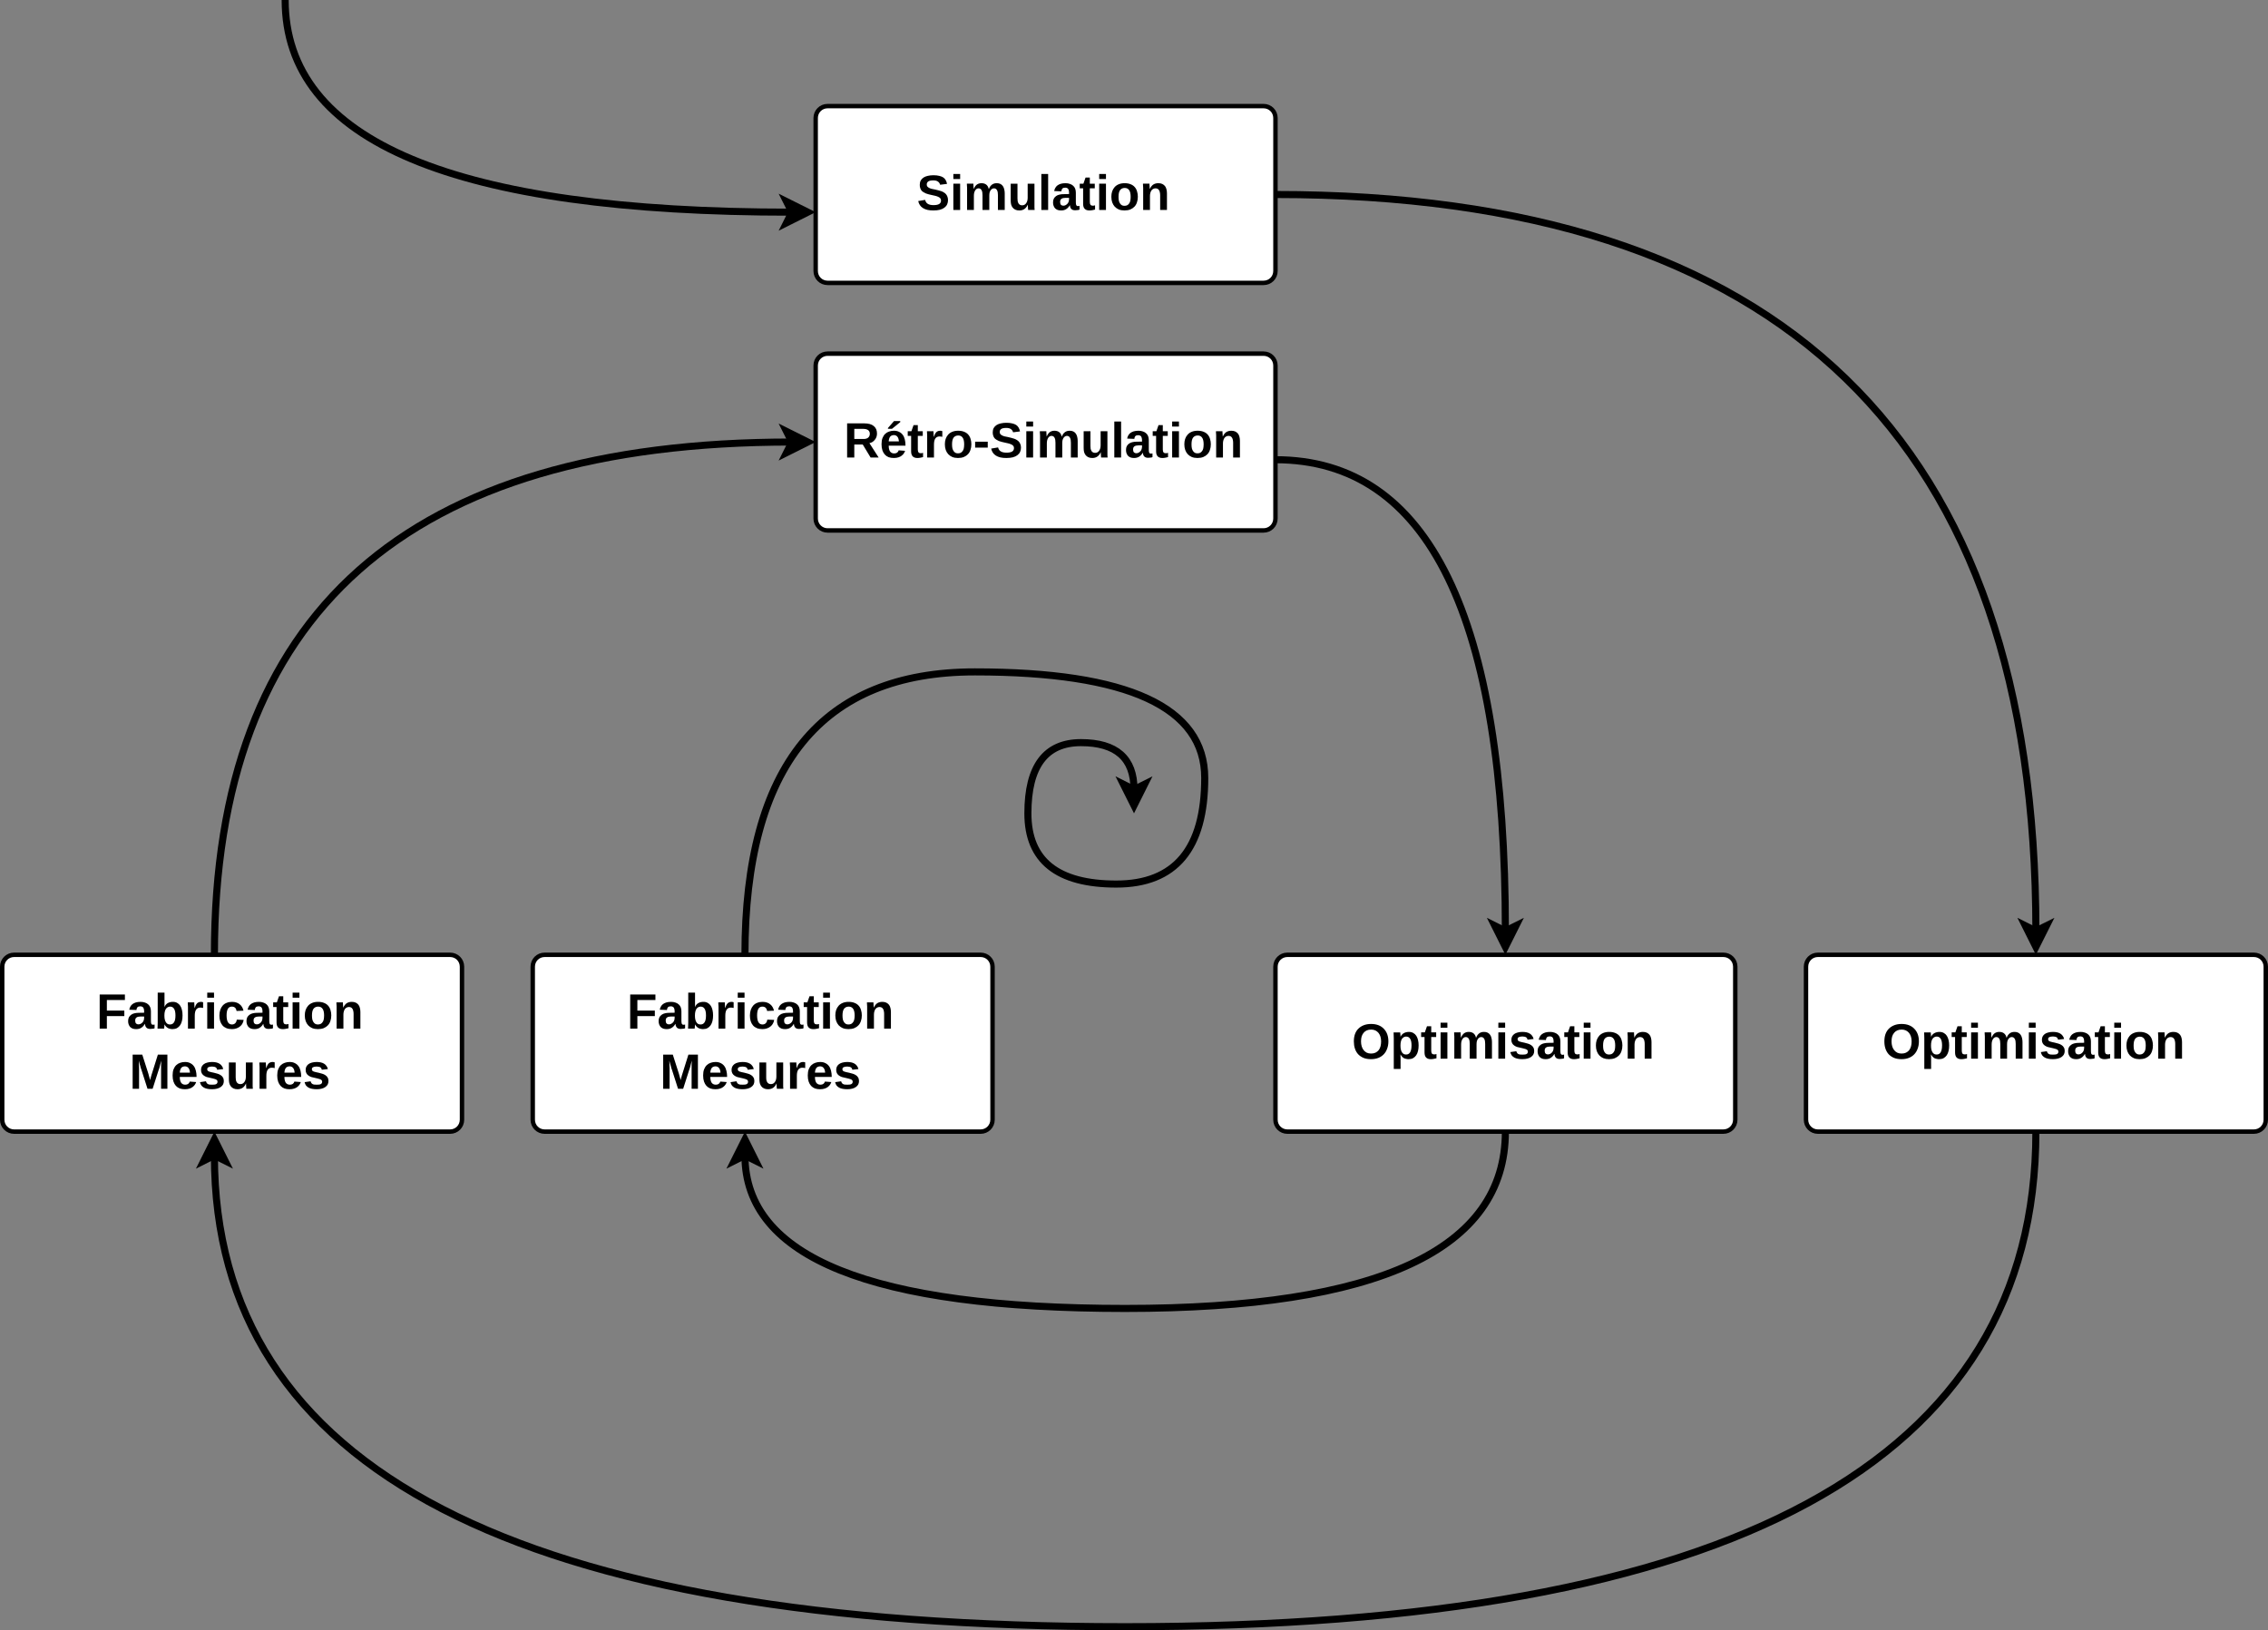 <?xml version="1.0" encoding="UTF-8" standalone="no"?>
<svg
   xmlns:dc="http://purl.org/dc/elements/1.1/"
   xmlns:cc="http://creativecommons.org/ns#"
   xmlns:rdf="http://www.w3.org/1999/02/22-rdf-syntax-ns#"
   xmlns:svg="http://www.w3.org/2000/svg"
   xmlns="http://www.w3.org/2000/svg"
   viewBox="0 0 456.57 328.232"
   height="328.232"
   width="456.57"
   xml:space="preserve"
   version="1.1"
   id="svg2"><rect x="0" y="0" width="456.57" height="328.232" fill="#808080" stroke="none"/><defs
     id="defs6" /><g
     transform="matrix(1.25,0,0,-1.25,0,328.232)"
     id="g10"><g
       id="g12"><g
         transform="matrix(1,0,0,-1,0,262.586)"
         id="g14"><path
           id="path16"
           style="fill:#ffffff;fill-opacity:1;fill-rule:nonzero;stroke:#000000;stroke-width:0.712;stroke-linecap:butt;stroke-linejoin:miter;stroke-miterlimit:4;stroke-dasharray:none;stroke-opacity:1"
           d="m 133.277,17.09 70.219,0 c 1.063,0 1.914,0.851 1.914,1.914 l 0,24.648 c 0,1.063 -0.851,1.914 -1.914,1.914 l -70.219,0 c -1.058,0 -1.914,-0.851 -1.914,-1.914 l 0,-24.648 c 0,-1.063 0.856,-1.914 1.914,-1.914 z" /></g><path
         id="path18"
         style="fill:#000000;fill-opacity:1;fill-rule:nonzero;stroke:none"
         d="m 152.676,230.359 c 0,-0.25 -0.047,-0.48 -0.141,-0.687 -0.094,-0.211 -0.242,-0.387 -0.437,-0.532 -0.188,-0.148 -0.434,-0.261 -0.735,-0.343 -0.293,-0.071 -0.64,-0.11 -1.047,-0.11 -0.367,0 -0.687,0.031 -0.968,0.094 -0.282,0.07 -0.524,0.172 -0.719,0.297 -0.199,0.125 -0.359,0.281 -0.484,0.469 -0.125,0.187 -0.215,0.406 -0.266,0.656 l 1.109,0.187 c 0.032,-0.125 0.078,-0.242 0.141,-0.343 0.062,-0.106 0.144,-0.196 0.25,-0.266 0.101,-0.074 0.234,-0.133 0.391,-0.172 0.156,-0.043 0.347,-0.062 0.578,-0.062 0.382,0 0.679,0.054 0.89,0.171 0.207,0.125 0.313,0.313 0.313,0.563 0,0.156 -0.043,0.281 -0.125,0.375 -0.086,0.094 -0.199,0.172 -0.344,0.234 -0.137,0.063 -0.293,0.114 -0.469,0.157 -0.179,0.039 -0.367,0.082 -0.562,0.125 -0.156,0.039 -0.313,0.078 -0.469,0.109 -0.156,0.039 -0.309,0.086 -0.453,0.141 -0.137,0.062 -0.266,0.128 -0.391,0.203 -0.125,0.07 -0.234,0.16 -0.328,0.265 -0.086,0.114 -0.152,0.242 -0.203,0.391 -0.055,0.156 -0.078,0.332 -0.078,0.531 0,0.27 0.051,0.504 0.156,0.703 0.113,0.196 0.27,0.36 0.469,0.485 0.195,0.125 0.426,0.211 0.687,0.265 0.27,0.063 0.567,0.094 0.891,0.094 0.352,0 0.656,-0.031 0.906,-0.094 0.258,-0.054 0.477,-0.136 0.657,-0.25 0.175,-0.117 0.312,-0.261 0.406,-0.437 0.101,-0.168 0.176,-0.371 0.219,-0.61 l -1.11,-0.14 c -0.062,0.226 -0.183,0.398 -0.359,0.515 -0.168,0.125 -0.418,0.188 -0.75,0.188 -0.199,0 -0.367,-0.016 -0.5,-0.047 -0.137,-0.031 -0.246,-0.078 -0.328,-0.141 -0.075,-0.062 -0.133,-0.136 -0.172,-0.218 -0.031,-0.075 -0.047,-0.157 -0.047,-0.25 0,-0.137 0.031,-0.246 0.094,-0.328 0.07,-0.086 0.164,-0.157 0.281,-0.219 0.113,-0.063 0.25,-0.117 0.406,-0.156 0.164,-0.032 0.348,-0.071 0.547,-0.11 0.176,-0.043 0.348,-0.086 0.516,-0.125 0.164,-0.043 0.328,-0.09 0.484,-0.14 0.156,-0.055 0.297,-0.122 0.422,-0.204 0.133,-0.074 0.25,-0.168 0.344,-0.281 0.101,-0.117 0.179,-0.25 0.234,-0.406 0.063,-0.156 0.094,-0.34 0.094,-0.547 z" /><path
         id="path20"
         style="fill:#000000;fill-opacity:1;fill-rule:nonzero;stroke:none"
         d="m 153.535,233.75 0,0.812 1.094,0 0,-0.812 -1.094,0 z m 0,-4.985 0,4.235 1.094,0 0,-4.235 -1.094,0 z" /><path
         id="path22"
         style="fill:#000000;fill-opacity:1;fill-rule:nonzero;stroke:none"
         d="m 158.23,228.765 0,2.375 c 0,0.164 -0.011,0.317 -0.031,0.453 -0.023,0.133 -0.058,0.25 -0.109,0.344 -0.055,0.102 -0.121,0.18 -0.203,0.235 -0.086,0.05 -0.184,0.078 -0.297,0.078 -0.117,0 -0.219,-0.032 -0.313,-0.094 -0.086,-0.055 -0.164,-0.137 -0.234,-0.25 -0.063,-0.106 -0.117,-0.234 -0.156,-0.391 -0.032,-0.148 -0.047,-0.308 -0.047,-0.484 l 0,-2.266 -1.094,0 0,3.282 c 0,0.093 0,0.187 0,0.281 0,0.094 -0.008,0.179 -0.016,0.265 0,0.094 -0.007,0.172 -0.015,0.235 0,0.07 0,0.129 0,0.172 l 1.047,0 c 0,-0.032 0,-0.086 0,-0.157 0.008,-0.074 0.015,-0.152 0.015,-0.234 0.008,-0.086 0.016,-0.168 0.016,-0.25 0.008,-0.086 0.016,-0.152 0.016,-0.203 l 0.015,0 c 0.133,0.32 0.301,0.555 0.5,0.703 0.207,0.145 0.453,0.219 0.735,0.219 0.32,0 0.582,-0.078 0.781,-0.235 0.195,-0.156 0.328,-0.386 0.39,-0.687 l 0.032,0 c 0.07,0.176 0.148,0.32 0.234,0.437 0.094,0.114 0.192,0.207 0.297,0.282 0.102,0.07 0.219,0.125 0.344,0.156 0.125,0.031 0.258,0.047 0.406,0.047 0.227,0 0.422,-0.043 0.578,-0.125 0.164,-0.086 0.297,-0.199 0.391,-0.344 0.101,-0.148 0.176,-0.32 0.218,-0.516 0.051,-0.199 0.079,-0.414 0.079,-0.64 l 0,-2.688 -1.094,0 0,2.375 c 0,0.164 -0.012,0.317 -0.031,0.453 -0.024,0.133 -0.059,0.25 -0.11,0.344 -0.054,0.102 -0.121,0.18 -0.203,0.235 -0.086,0.05 -0.183,0.078 -0.297,0.078 -0.117,0 -0.219,-0.032 -0.312,-0.094 -0.086,-0.055 -0.164,-0.133 -0.235,-0.234 -0.062,-0.094 -0.117,-0.215 -0.156,-0.36 -0.031,-0.148 -0.047,-0.308 -0.047,-0.484 l 0,-2.313 -1.094,0 z" /><path
         id="path24"
         style="fill:#000000;fill-opacity:1;fill-rule:nonzero;stroke:none"
         d="m 163.863,233 0,-2.375 c 0,-0.168 0.008,-0.321 0.032,-0.453 0.031,-0.137 0.078,-0.258 0.14,-0.36 0.063,-0.094 0.141,-0.168 0.235,-0.219 0.093,-0.054 0.207,-0.078 0.343,-0.078 0.133,0 0.254,0.024 0.36,0.078 0.113,0.063 0.207,0.145 0.281,0.25 0.082,0.114 0.144,0.243 0.187,0.391 0.039,0.145 0.063,0.313 0.063,0.5 l 0,2.266 1.094,0 0,-3.282 c 0,-0.093 0,-0.195 0,-0.296 0,-0.094 0,-0.184 0,-0.266 0.007,-0.086 0.015,-0.164 0.015,-0.234 0.008,-0.075 0.016,-0.125 0.016,-0.157 l -1.047,0 c 0,0.032 -0.008,0.078 -0.016,0.141 0,0.07 -0.007,0.148 -0.015,0.234 0,0.082 -0.008,0.164 -0.016,0.25 0,0.082 0,0.157 0,0.219 l -0.015,0 c -0.149,-0.324 -0.336,-0.559 -0.563,-0.703 -0.219,-0.145 -0.484,-0.219 -0.797,-0.219 -0.25,0 -0.465,0.043 -0.64,0.125 -0.18,0.082 -0.325,0.195 -0.438,0.344 -0.117,0.144 -0.199,0.316 -0.25,0.516 -0.043,0.195 -0.062,0.41 -0.062,0.64 l 0,2.688 1.093,0 z" /><path
         id="path26"
         style="fill:#000000;fill-opacity:1;fill-rule:nonzero;stroke:none"
         d="m 167.707,234.562 1.094,0 0,-5.797 -1.094,0 0,5.797 z" /><path
         id="path28"
         style="fill:#000000;fill-opacity:1;fill-rule:nonzero;stroke:none"
         d="m 170.887,228.687 c -0.199,0 -0.383,0.028 -0.547,0.078 -0.156,0.063 -0.293,0.145 -0.406,0.25 -0.106,0.114 -0.188,0.25 -0.25,0.407 -0.063,0.156 -0.094,0.335 -0.094,0.546 0,0.25 0.039,0.457 0.125,0.625 0.094,0.164 0.211,0.301 0.359,0.407 0.156,0.113 0.332,0.191 0.531,0.234 0.207,0.051 0.426,0.078 0.657,0.078 l 0.906,0.016 0,0.219 c 0,0.156 -0.016,0.281 -0.047,0.375 -0.023,0.101 -0.059,0.187 -0.109,0.25 -0.055,0.07 -0.121,0.117 -0.203,0.14 -0.075,0.031 -0.157,0.047 -0.25,0.047 -0.094,0 -0.18,-0.012 -0.25,-0.031 -0.075,-0.012 -0.137,-0.043 -0.188,-0.094 -0.055,-0.043 -0.094,-0.105 -0.125,-0.187 -0.031,-0.075 -0.055,-0.168 -0.062,-0.282 l -1.157,0.047 c 0.032,0.188 0.086,0.352 0.172,0.5 0.082,0.156 0.196,0.289 0.344,0.406 0.156,0.114 0.336,0.204 0.547,0.266 0.219,0.063 0.472,0.094 0.765,0.094 0.258,0 0.489,-0.039 0.688,-0.11 0.207,-0.062 0.383,-0.164 0.531,-0.296 0.145,-0.125 0.254,-0.282 0.328,-0.469 0.071,-0.188 0.11,-0.403 0.11,-0.641 l 0,-1.547 c 0,-0.093 0.004,-0.183 0.015,-0.265 0.008,-0.075 0.024,-0.141 0.047,-0.203 0.031,-0.055 0.067,-0.094 0.11,-0.125 0.05,-0.024 0.113,-0.032 0.187,-0.032 0.082,0 0.16,0.008 0.234,0.032 l 0,-0.594 c -0.062,-0.024 -0.121,-0.043 -0.171,-0.063 -0.055,-0.008 -0.106,-0.015 -0.157,-0.015 -0.054,-0.008 -0.109,-0.016 -0.172,-0.016 -0.054,-0.008 -0.121,-0.016 -0.203,-0.016 -0.273,0 -0.476,0.067 -0.609,0.204 -0.137,0.132 -0.215,0.332 -0.234,0.593 l -0.032,0 c -0.148,-0.261 -0.336,-0.465 -0.562,-0.609 -0.219,-0.145 -0.496,-0.219 -0.828,-0.219 z m 1.281,2.031 -0.563,0 c -0.117,-0.011 -0.226,-0.023 -0.328,-0.031 -0.105,-0.012 -0.199,-0.043 -0.281,-0.094 -0.086,-0.043 -0.152,-0.109 -0.203,-0.203 -0.043,-0.086 -0.063,-0.199 -0.063,-0.343 0,-0.2 0.047,-0.352 0.141,-0.454 0.094,-0.093 0.219,-0.14 0.375,-0.14 0.133,0 0.258,0.031 0.375,0.094 0.113,0.062 0.211,0.14 0.297,0.234 0.082,0.094 0.144,0.203 0.187,0.328 0.04,0.133 0.063,0.27 0.063,0.406 l 0,0.203 z" /><path
         id="path30"
         style="fill:#000000;fill-opacity:1;fill-rule:nonzero;stroke:none"
         d="m 175.434,228.687 c -0.325,0 -0.575,0.086 -0.75,0.266 -0.168,0.176 -0.25,0.445 -0.25,0.812 l 0,2.485 -0.547,0 0,0.75 0.593,0 0.344,0.984 0.688,0 0,-0.984 0.797,0 0,-0.75 -0.797,0 0,-2.188 c 0,-0.211 0.035,-0.367 0.109,-0.469 0.082,-0.093 0.207,-0.14 0.375,-0.14 0.063,0 0.117,0.004 0.172,0.015 0.062,0.008 0.125,0.024 0.187,0.047 l 0,-0.687 c -0.136,-0.043 -0.281,-0.071 -0.437,-0.094 -0.148,-0.031 -0.309,-0.047 -0.484,-0.047 z" /><path
         id="path32"
         style="fill:#000000;fill-opacity:1;fill-rule:nonzero;stroke:none"
         d="m 177.02,233.75 0,0.812 1.093,0 0,-0.812 -1.093,0 z m 0,-4.985 0,4.235 1.093,0 0,-4.235 -1.093,0 z" /><path
         id="path34"
         style="fill:#000000;fill-opacity:1;fill-rule:nonzero;stroke:none"
         d="m 183.246,230.89 c 0,-0.324 -0.047,-0.621 -0.141,-0.89 -0.085,-0.274 -0.218,-0.508 -0.406,-0.703 -0.179,-0.188 -0.402,-0.34 -0.672,-0.454 -0.261,-0.101 -0.574,-0.156 -0.937,-0.156 -0.344,0 -0.649,0.055 -0.906,0.156 -0.262,0.114 -0.481,0.266 -0.657,0.454 -0.179,0.195 -0.312,0.425 -0.406,0.687 -0.094,0.27 -0.141,0.57 -0.141,0.906 0,0.313 0.04,0.598 0.125,0.86 0.094,0.269 0.227,0.504 0.407,0.703 0.176,0.195 0.394,0.347 0.656,0.453 0.27,0.113 0.586,0.172 0.953,0.172 0.375,0 0.695,-0.059 0.969,-0.172 0.269,-0.106 0.488,-0.258 0.656,-0.453 0.176,-0.199 0.301,-0.434 0.375,-0.703 0.082,-0.262 0.125,-0.547 0.125,-0.86 z m -1.156,0 c 0,0.5 -0.086,0.86 -0.25,1.078 -0.156,0.227 -0.391,0.344 -0.703,0.344 -0.325,0 -0.575,-0.117 -0.75,-0.344 -0.168,-0.23 -0.25,-0.589 -0.25,-1.078 0,-0.261 0.019,-0.484 0.062,-0.672 0.051,-0.179 0.117,-0.324 0.203,-0.437 0.082,-0.117 0.18,-0.203 0.297,-0.266 0.113,-0.054 0.242,-0.078 0.391,-0.078 0.156,0 0.297,0.024 0.422,0.078 0.125,0.063 0.226,0.149 0.312,0.266 0.094,0.113 0.16,0.258 0.203,0.437 0.039,0.188 0.063,0.411 0.063,0.672 z" /><path
         id="path36"
         style="fill:#000000;fill-opacity:1;fill-rule:nonzero;stroke:none"
         d="m 186.84,228.765 0,2.375 c 0,0.164 -0.016,0.317 -0.047,0.453 -0.023,0.133 -0.063,0.25 -0.125,0.344 -0.055,0.102 -0.133,0.18 -0.234,0.235 -0.094,0.05 -0.211,0.078 -0.344,0.078 -0.137,0 -0.262,-0.032 -0.375,-0.094 -0.106,-0.055 -0.199,-0.137 -0.281,-0.25 -0.075,-0.106 -0.133,-0.234 -0.172,-0.391 -0.043,-0.148 -0.063,-0.308 -0.063,-0.484 l 0,-2.266 -1.094,0 0,3.282 c 0,0.093 0,0.187 0,0.281 0,0.094 -0.007,0.179 -0.015,0.265 0,0.094 -0.008,0.172 -0.016,0.235 0,0.07 0,0.129 0,0.172 l 1.047,0 c 0,-0.032 0,-0.086 0,-0.157 0.008,-0.074 0.016,-0.152 0.016,-0.234 0.008,-0.086 0.015,-0.168 0.015,-0.25 0.008,-0.086 0.016,-0.152 0.016,-0.203 l 0.016,0 c 0.144,0.32 0.328,0.555 0.546,0.703 0.227,0.145 0.5,0.219 0.813,0.219 0.258,0 0.473,-0.043 0.641,-0.125 0.175,-0.086 0.32,-0.199 0.437,-0.344 0.113,-0.148 0.191,-0.32 0.234,-0.516 0.051,-0.199 0.079,-0.414 0.079,-0.64 l 0,-2.688 -1.094,0 z" /><g
         transform="matrix(1,0,0,-1,0,262.586)"
         id="g38"><path
           id="path40"
           style="fill:#ffffff;fill-opacity:1;fill-rule:nonzero;stroke:#000000;stroke-width:0.712;stroke-linecap:butt;stroke-linejoin:miter;stroke-miterlimit:4;stroke-dasharray:none;stroke-opacity:1"
           d="m 2.27,153.793 70.218,0 c 1.063,0 1.914,0.852 1.914,1.914 l 0,24.648 c 0,1.063 -0.851,1.918 -1.914,1.918 l -70.218,0 c -1.059,0 -1.915,-0.855 -1.915,-1.918 l 0,-24.648 c 0,-1.062 0.856,-1.914 1.915,-1.914 z" /></g><path
         id="path42"
         style="fill:#000000;fill-opacity:1;fill-rule:nonzero;stroke:none"
         d="m 17.211,101.511 0,-1.703 2.812,0 0,-0.89 -2.812,0 0,-2.016 -1.156,0 0,5.5 4.062,0 0,-0.891 -2.906,0 z" /><path
         id="path44"
         style="fill:#000000;fill-opacity:1;fill-rule:nonzero;stroke:none"
         d="m 21.93,96.824 c -0.2,0 -0.383,0.027 -0.547,0.078 -0.156,0.063 -0.293,0.145 -0.406,0.25 -0.106,0.113 -0.188,0.25 -0.25,0.406 -0.063,0.157 -0.094,0.336 -0.094,0.547 0,0.25 0.039,0.457 0.125,0.625 0.094,0.164 0.211,0.301 0.359,0.406 0.156,0.114 0.332,0.192 0.531,0.235 0.207,0.051 0.426,0.078 0.657,0.078 l 0.906,0.016 0,0.218 c 0,0.157 -0.016,0.282 -0.047,0.375 -0.023,0.102 -0.059,0.188 -0.109,0.25 -0.055,0.071 -0.121,0.117 -0.203,0.141 -0.075,0.031 -0.157,0.047 -0.25,0.047 -0.094,0 -0.18,-0.012 -0.25,-0.031 -0.075,-0.012 -0.137,-0.043 -0.188,-0.094 -0.055,-0.043 -0.094,-0.106 -0.125,-0.188 -0.031,-0.074 -0.055,-0.168 -0.062,-0.281 l -1.157,0.047 c 0.032,0.187 0.086,0.351 0.172,0.5 0.082,0.156 0.196,0.289 0.344,0.406 0.156,0.113 0.336,0.203 0.547,0.266 0.219,0.062 0.472,0.094 0.765,0.094 0.258,0 0.489,-0.04 0.688,-0.11 0.207,-0.062 0.383,-0.164 0.531,-0.297 0.145,-0.125 0.254,-0.281 0.328,-0.468 0.071,-0.188 0.11,-0.403 0.11,-0.641 l 0,-1.547 c 0,-0.094 0.004,-0.184 0.015,-0.266 0.008,-0.074 0.024,-0.14 0.047,-0.203 0.031,-0.054 0.067,-0.093 0.11,-0.125 0.05,-0.023 0.113,-0.031 0.187,-0.031 0.082,0 0.16,0.008 0.234,0.031 l 0,-0.593 c -0.062,-0.024 -0.121,-0.043 -0.171,-0.063 -0.055,-0.008 -0.106,-0.016 -0.157,-0.016 -0.054,-0.007 -0.109,-0.015 -0.172,-0.015 -0.054,-0.008 -0.121,-0.016 -0.203,-0.016 -0.273,0 -0.476,0.067 -0.609,0.203 -0.137,0.133 -0.215,0.332 -0.234,0.594 l -0.032,0 C 23.172,97.39 22.984,97.187 22.758,97.043 22.539,96.898 22.262,96.824 21.93,96.824 Z m 1.281,2.031 -0.563,0 c -0.117,-0.012 -0.226,-0.023 -0.328,-0.031 -0.105,-0.012 -0.199,-0.043 -0.281,-0.094 -0.086,-0.043 -0.152,-0.109 -0.203,-0.203 -0.043,-0.086 -0.063,-0.199 -0.063,-0.344 0,-0.199 0.047,-0.351 0.141,-0.453 0.094,-0.094 0.219,-0.14 0.375,-0.14 0.133,0 0.258,0.031 0.375,0.093 0.113,0.063 0.211,0.141 0.297,0.235 0.082,0.093 0.144,0.203 0.187,0.328 0.04,0.133 0.063,0.269 0.063,0.406 l 0,0.203 z" /><path
         id="path46"
         style="fill:#000000;fill-opacity:1;fill-rule:nonzero;stroke:none"
         d="m 29.398,99.027 c 0,-0.312 -0.031,-0.605 -0.093,-0.875 -0.063,-0.273 -0.164,-0.508 -0.297,-0.703 -0.137,-0.199 -0.309,-0.356 -0.516,-0.469 -0.199,-0.101 -0.437,-0.156 -0.719,-0.156 -0.125,0 -0.25,0.016 -0.375,0.047 -0.125,0.023 -0.246,0.062 -0.359,0.125 -0.105,0.062 -0.203,0.14 -0.297,0.234 -0.094,0.094 -0.18,0.211 -0.25,0.36 0,-0.063 -0.008,-0.133 -0.015,-0.204 0,-0.062 -0.008,-0.132 -0.016,-0.203 0,-0.062 -0.008,-0.121 -0.016,-0.172 0,-0.054 -0.007,-0.089 -0.015,-0.109 l -1.063,0 c 0.008,0.094 0.016,0.223 0.016,0.391 0.008,0.164 0.015,0.359 0.015,0.578 l 0,4.828 1.094,0 0,-1.609 c 0,-0.086 0,-0.168 0,-0.25 0,-0.086 0,-0.157 0,-0.219 -0.012,-0.086 -0.015,-0.156 -0.015,-0.219 l 0.015,0 c 0.133,0.289 0.317,0.5 0.547,0.625 0.227,0.125 0.5,0.188 0.813,0.188 0.269,0 0.5,-0.059 0.687,-0.172 0.195,-0.106 0.359,-0.258 0.484,-0.453 0.125,-0.188 0.219,-0.418 0.282,-0.688 0.062,-0.262 0.093,-0.555 0.093,-0.875 z m -1.14,0 c 0,0.477 -0.074,0.832 -0.219,1.063 -0.137,0.238 -0.355,0.359 -0.656,0.359 -0.106,0 -0.215,-0.027 -0.328,-0.078 -0.106,-0.043 -0.203,-0.121 -0.297,-0.235 -0.086,-0.105 -0.153,-0.25 -0.203,-0.437 -0.055,-0.188 -0.078,-0.422 -0.078,-0.703 0,-0.274 0.023,-0.5 0.078,-0.688 0.05,-0.179 0.117,-0.324 0.203,-0.437 0.082,-0.106 0.176,-0.184 0.281,-0.235 0.113,-0.043 0.227,-0.062 0.344,-0.062 0.281,0 0.492,0.113 0.64,0.344 0.157,0.226 0.235,0.597 0.235,1.109 z" /><path
         id="path48"
         style="fill:#000000;fill-opacity:1;fill-rule:nonzero;stroke:none"
         d="m 30.273,96.902 0,3.234 c 0,0.094 0,0.188 0,0.282 0,0.101 -0.007,0.203 -0.015,0.297 0,0.093 -0.008,0.175 -0.016,0.25 0,0.07 0,0.128 0,0.171 l 1.047,0 c 0,-0.031 0,-0.089 0,-0.171 0.008,-0.075 0.016,-0.157 0.016,-0.25 0.007,-0.094 0.015,-0.188 0.015,-0.282 0.008,-0.086 0.016,-0.152 0.016,-0.203 l 0.016,0 c 0.05,0.156 0.101,0.289 0.156,0.406 0.062,0.125 0.129,0.227 0.203,0.313 0.07,0.082 0.16,0.144 0.266,0.187 0.101,0.051 0.234,0.079 0.39,0.079 0.063,0 0.125,-0.008 0.188,-0.016 0.062,-0.012 0.113,-0.027 0.156,-0.047 l 0,-0.922 c -0.074,0.02 -0.149,0.035 -0.219,0.047 -0.074,0.008 -0.156,0.016 -0.25,0.016 -0.281,0 -0.5,-0.11 -0.656,-0.328 -0.148,-0.219 -0.219,-0.547 -0.219,-0.985 l 0,-2.078 -1.094,0 z" /><path
         id="path50"
         style="fill:#000000;fill-opacity:1;fill-rule:nonzero;stroke:none"
         d="m 33.375,101.886 0,0.813 1.094,0 0,-0.813 -1.094,0 z m 0,-4.984 0,4.234 1.094,0 0,-4.234 -1.094,0 z" /><path
         id="path52"
         style="fill:#000000;fill-opacity:1;fill-rule:nonzero;stroke:none"
         d="m 37.352,96.824 c -0.344,0 -0.641,0.055 -0.891,0.156 -0.25,0.102 -0.461,0.25 -0.625,0.438 -0.168,0.195 -0.293,0.425 -0.375,0.687 -0.086,0.27 -0.125,0.567 -0.125,0.891 0,0.351 0.047,0.664 0.141,0.937 0.093,0.27 0.222,0.5 0.39,0.688 0.176,0.195 0.391,0.344 0.641,0.437 0.25,0.102 0.535,0.157 0.859,0.157 0.27,0 0.508,-0.04 0.719,-0.11 0.219,-0.074 0.398,-0.18 0.547,-0.312 0.156,-0.125 0.281,-0.278 0.375,-0.453 0.094,-0.168 0.16,-0.352 0.203,-0.547 l -1.109,-0.047 c -0.032,0.219 -0.11,0.39 -0.235,0.515 -0.125,0.125 -0.305,0.188 -0.531,0.188 -0.293,0 -0.508,-0.121 -0.641,-0.359 -0.136,-0.243 -0.203,-0.59 -0.203,-1.047 0,-0.981 0.285,-1.469 0.86,-1.469 0.207,0 0.378,0.062 0.515,0.187 0.145,0.133 0.235,0.332 0.266,0.594 l 1.109,-0.047 C 39.211,98.109 39.148,97.922 39.055,97.746 38.969,97.566 38.844,97.41 38.68,97.277 38.523,97.14 38.328,97.031 38.102,96.949 37.883,96.867 37.633,96.824 37.352,96.824 Z" /><path
         id="path54"
         style="fill:#000000;fill-opacity:1;fill-rule:nonzero;stroke:none"
         d="m 40.992,96.824 c -0.199,0 -0.383,0.027 -0.547,0.078 -0.156,0.063 -0.293,0.145 -0.406,0.25 -0.105,0.113 -0.187,0.25 -0.25,0.406 -0.062,0.157 -0.094,0.336 -0.094,0.547 0,0.25 0.039,0.457 0.125,0.625 0.094,0.164 0.211,0.301 0.36,0.406 0.156,0.114 0.332,0.192 0.531,0.235 0.207,0.051 0.426,0.078 0.656,0.078 l 0.906,0.016 0,0.218 c 0,0.157 -0.015,0.282 -0.046,0.375 -0.024,0.102 -0.059,0.188 -0.11,0.25 -0.055,0.071 -0.121,0.117 -0.203,0.141 -0.074,0.031 -0.156,0.047 -0.25,0.047 -0.094,0 -0.18,-0.012 -0.25,-0.031 -0.074,-0.012 -0.137,-0.043 -0.187,-0.094 -0.055,-0.043 -0.094,-0.106 -0.125,-0.188 -0.032,-0.074 -0.055,-0.168 -0.063,-0.281 l -1.156,0.047 c 0.031,0.187 0.086,0.351 0.172,0.5 0.082,0.156 0.195,0.289 0.343,0.406 0.157,0.113 0.336,0.203 0.547,0.266 0.219,0.062 0.473,0.094 0.766,0.094 0.258,0 0.488,-0.04 0.687,-0.11 0.207,-0.062 0.383,-0.164 0.532,-0.297 0.144,-0.125 0.254,-0.281 0.328,-0.468 0.07,-0.188 0.109,-0.403 0.109,-0.641 l 0,-1.547 c 0,-0.094 0.004,-0.184 0.016,-0.266 0.008,-0.074 0.023,-0.14 0.047,-0.203 0.031,-0.054 0.066,-0.093 0.109,-0.125 0.051,-0.023 0.113,-0.031 0.188,-0.031 0.082,0 0.16,0.008 0.234,0.031 l 0,-0.593 c -0.063,-0.024 -0.121,-0.043 -0.172,-0.063 -0.055,-0.008 -0.105,-0.016 -0.156,-0.016 -0.055,-0.007 -0.11,-0.015 -0.172,-0.015 -0.055,-0.008 -0.121,-0.016 -0.203,-0.016 -0.274,0 -0.477,0.067 -0.61,0.203 -0.136,0.133 -0.214,0.332 -0.234,0.594 l -0.031,0 C 42.234,97.39 42.047,97.187 41.82,97.043 41.602,96.898 41.324,96.824 40.992,96.824 Z m 1.281,2.031 -0.562,0 c -0.117,-0.012 -0.227,-0.023 -0.328,-0.031 -0.106,-0.012 -0.199,-0.043 -0.281,-0.094 -0.086,-0.043 -0.153,-0.109 -0.204,-0.203 -0.043,-0.086 -0.062,-0.199 -0.062,-0.344 0,-0.199 0.047,-0.351 0.141,-0.453 0.093,-0.094 0.218,-0.14 0.375,-0.14 0.132,0 0.257,0.031 0.375,0.093 0.113,0.063 0.211,0.141 0.296,0.235 0.082,0.093 0.145,0.203 0.188,0.328 0.039,0.133 0.062,0.269 0.062,0.406 l 0,0.203 z" /><path
         id="path56"
         style="fill:#000000;fill-opacity:1;fill-rule:nonzero;stroke:none"
         d="m 45.539,96.824 c -0.324,0 -0.574,0.086 -0.75,0.266 -0.168,0.175 -0.25,0.445 -0.25,0.812 l 0,2.484 -0.547,0 0,0.75 0.594,0 0.344,0.985 0.687,0 0,-0.985 0.797,0 0,-0.75 -0.797,0 0,-2.187 c 0,-0.211 0.035,-0.367 0.11,-0.469 0.082,-0.094 0.207,-0.14 0.375,-0.14 0.062,0 0.117,0.003 0.171,0.015 0.063,0.008 0.125,0.024 0.188,0.047 l 0,-0.687 C 46.324,96.922 46.18,96.894 46.023,96.871 45.875,96.84 45.715,96.824 45.539,96.824 Z" /><path
         id="path58"
         style="fill:#000000;fill-opacity:1;fill-rule:nonzero;stroke:none"
         d="m 47.125,101.886 0,0.813 1.094,0 0,-0.813 -1.094,0 z m 0,-4.984 0,4.234 1.094,0 0,-4.234 -1.094,0 z" /><path
         id="path60"
         style="fill:#000000;fill-opacity:1;fill-rule:nonzero;stroke:none"
         d="m 53.352,99.027 c 0,-0.324 -0.047,-0.621 -0.141,-0.891 -0.086,-0.273 -0.219,-0.507 -0.406,-0.703 -0.18,-0.187 -0.403,-0.34 -0.672,-0.453 -0.262,-0.101 -0.574,-0.156 -0.938,-0.156 -0.343,0 -0.648,0.055 -0.906,0.156 -0.262,0.113 -0.48,0.266 -0.656,0.453 -0.18,0.196 -0.313,0.426 -0.406,0.688 -0.094,0.269 -0.141,0.57 -0.141,0.906 0,0.313 0.039,0.598 0.125,0.859 0.094,0.27 0.227,0.504 0.406,0.704 0.176,0.195 0.395,0.347 0.656,0.453 0.27,0.113 0.586,0.172 0.954,0.172 0.375,0 0.695,-0.059 0.968,-0.172 0.27,-0.106 0.489,-0.258 0.657,-0.453 0.175,-0.2 0.3,-0.434 0.375,-0.704 0.082,-0.261 0.125,-0.546 0.125,-0.859 z m -1.157,0 c 0,0.5 -0.086,0.859 -0.25,1.078 -0.156,0.227 -0.39,0.344 -0.703,0.344 -0.324,0 -0.574,-0.117 -0.75,-0.344 -0.168,-0.23 -0.25,-0.59 -0.25,-1.078 0,-0.262 0.02,-0.484 0.063,-0.672 0.05,-0.18 0.117,-0.324 0.203,-0.437 0.082,-0.118 0.18,-0.203 0.297,-0.266 0.113,-0.055 0.242,-0.078 0.39,-0.078 0.157,0 0.297,0.023 0.422,0.078 0.125,0.063 0.227,0.148 0.313,0.266 0.093,0.113 0.16,0.257 0.203,0.437 0.039,0.188 0.062,0.41 0.062,0.672 z" /><path
         id="path62"
         style="fill:#000000;fill-opacity:1;fill-rule:nonzero;stroke:none"
         d="m 56.945,96.902 0,2.375 c 0,0.164 -0.015,0.316 -0.047,0.453 -0.023,0.133 -0.062,0.25 -0.125,0.344 -0.054,0.101 -0.132,0.18 -0.234,0.234 -0.094,0.051 -0.211,0.078 -0.344,0.078 -0.136,0 -0.261,-0.031 -0.375,-0.093 -0.105,-0.055 -0.199,-0.137 -0.281,-0.25 -0.074,-0.106 -0.133,-0.235 -0.172,-0.391 -0.043,-0.148 -0.062,-0.309 -0.062,-0.484 l 0,-2.266 -1.094,0 0,3.281 c 0,0.094 0,0.188 0,0.282 0,0.093 -0.008,0.179 -0.016,0.265 0,0.094 -0.007,0.172 -0.015,0.235 0,0.07 0,0.128 0,0.171 l 1.047,0 c 0,-0.031 0,-0.086 0,-0.156 0.007,-0.074 0.015,-0.152 0.015,-0.234 0.008,-0.086 0.016,-0.168 0.016,-0.25 0.008,-0.086 0.015,-0.153 0.015,-0.203 l 0.016,0 c 0.145,0.32 0.328,0.554 0.547,0.703 0.226,0.144 0.5,0.219 0.812,0.219 0.258,0 0.473,-0.043 0.641,-0.125 0.176,-0.086 0.32,-0.2 0.438,-0.344 0.113,-0.149 0.191,-0.321 0.234,-0.516 0.051,-0.199 0.078,-0.414 0.078,-0.64 l 0,-2.688 -1.094,0 z" /><path
         id="path64"
         style="fill:#000000;fill-opacity:1;fill-rule:nonzero;stroke:none"
         d="m 25.941,87.218 0,3.344 c 0,0.125 0,0.254 0,0.391 0.008,0.144 0.016,0.281 0.016,0.406 0.008,0.133 0.016,0.266 0.016,0.391 -0.055,-0.2 -0.106,-0.391 -0.157,-0.578 -0.023,-0.086 -0.043,-0.168 -0.062,-0.25 -0.024,-0.086 -0.043,-0.168 -0.063,-0.25 -0.023,-0.075 -0.043,-0.149 -0.062,-0.219 -0.024,-0.063 -0.043,-0.117 -0.063,-0.156 l -0.984,-3.079 -0.828,0 -0.984,3.079 c -0.024,0.039 -0.043,0.093 -0.063,0.156 -0.023,0.07 -0.043,0.144 -0.062,0.219 -0.024,0.082 -0.043,0.164 -0.063,0.25 -0.023,0.082 -0.047,0.164 -0.078,0.25 -0.055,0.187 -0.106,0.378 -0.156,0.578 0.007,-0.149 0.015,-0.293 0.015,-0.438 0.008,-0.125 0.016,-0.262 0.016,-0.406 0.008,-0.137 0.016,-0.25 0.016,-0.344 l 0,-3.344 -1.032,0 0,5.5 1.547,0 0.985,-3.078 c 0.031,-0.074 0.054,-0.172 0.078,-0.297 0.031,-0.117 0.062,-0.226 0.093,-0.328 0.032,-0.136 0.067,-0.273 0.11,-0.406 0.031,0.133 0.062,0.266 0.094,0.391 0.019,0.05 0.035,0.101 0.046,0.156 0.02,0.062 0.036,0.117 0.047,0.172 0.02,0.062 0.035,0.113 0.047,0.156 0.02,0.051 0.035,0.098 0.047,0.141 l 0.969,3.093 1.531,0 0,-5.5 -1.016,0 z" /><path
         id="path66"
         style="fill:#000000;fill-opacity:1;fill-rule:nonzero;stroke:none"
         d="m 29.781,87.14 c -0.312,0 -0.59,0.043 -0.828,0.125 -0.242,0.094 -0.449,0.235 -0.625,0.422 -0.168,0.188 -0.297,0.414 -0.39,0.688 -0.094,0.281 -0.141,0.609 -0.141,0.984 0,0.395 0.051,0.727 0.156,1 0.113,0.281 0.258,0.504 0.438,0.672 0.187,0.176 0.398,0.301 0.64,0.375 0.239,0.082 0.492,0.125 0.766,0.125 0.332,0 0.613,-0.063 0.844,-0.188 0.238,-0.117 0.429,-0.277 0.578,-0.484 0.156,-0.211 0.265,-0.461 0.328,-0.75 0.07,-0.281 0.109,-0.602 0.109,-0.953 l 0,-0.031 -2.703,0 c 0,-0.18 0.016,-0.344 0.047,-0.5 0.031,-0.149 0.078,-0.278 0.141,-0.391 0.07,-0.117 0.164,-0.203 0.281,-0.266 0.113,-0.062 0.25,-0.093 0.406,-0.093 0.195,0 0.352,0.039 0.469,0.125 0.125,0.082 0.211,0.207 0.265,0.375 l 1.032,-0.078 C 31.551,88.172 31.488,88.039 31.406,87.906 31.32,87.769 31.207,87.644 31.062,87.531 30.926,87.414 30.75,87.32 30.531,87.25 30.32,87.179 30.07,87.14 29.781,87.14 Z m 0,3.688 c -0.117,0 -0.226,-0.024 -0.328,-0.063 -0.094,-0.031 -0.18,-0.09 -0.25,-0.172 -0.074,-0.086 -0.133,-0.195 -0.172,-0.328 -0.043,-0.125 -0.07,-0.277 -0.078,-0.453 l 1.641,0 c -0.024,0.344 -0.106,0.598 -0.25,0.766 -0.137,0.164 -0.324,0.25 -0.563,0.25 z" /><path
         id="path68"
         style="fill:#000000;fill-opacity:1;fill-rule:nonzero;stroke:none"
         d="m 36.047,88.453 c 0,-0.199 -0.043,-0.383 -0.125,-0.547 -0.086,-0.156 -0.211,-0.293 -0.375,-0.406 -0.156,-0.118 -0.356,-0.203 -0.594,-0.266 -0.23,-0.062 -0.496,-0.094 -0.797,-0.094 -0.273,0 -0.515,0.024 -0.734,0.063 -0.211,0.039 -0.399,0.101 -0.563,0.187 -0.168,0.094 -0.308,0.207 -0.421,0.344 -0.106,0.145 -0.184,0.328 -0.235,0.547 l 0.969,0.141 c 0.031,-0.118 0.07,-0.211 0.125,-0.282 0.051,-0.074 0.117,-0.133 0.203,-0.172 0.082,-0.043 0.176,-0.07 0.281,-0.078 0.114,-0.011 0.239,-0.015 0.375,-0.015 0.125,0 0.239,0.004 0.344,0.015 0.113,0.008 0.207,0.032 0.281,0.063 0.082,0.039 0.145,0.094 0.188,0.156 0.039,0.063 0.062,0.145 0.062,0.25 0,0.102 -0.031,0.188 -0.093,0.25 -0.063,0.063 -0.153,0.113 -0.266,0.156 -0.106,0.039 -0.234,0.078 -0.391,0.11 -0.148,0.031 -0.304,0.066 -0.469,0.109 -0.179,0.031 -0.355,0.07 -0.531,0.125 -0.168,0.063 -0.32,0.141 -0.453,0.234 -0.137,0.094 -0.246,0.211 -0.328,0.36 -0.086,0.144 -0.125,0.328 -0.125,0.547 0,0.195 0.035,0.375 0.109,0.531 0.082,0.156 0.196,0.289 0.344,0.406 0.156,0.113 0.344,0.195 0.563,0.25 0.226,0.063 0.484,0.094 0.765,0.094 0.227,0 0.442,-0.024 0.641,-0.063 0.195,-0.043 0.375,-0.109 0.531,-0.203 0.156,-0.093 0.285,-0.215 0.391,-0.359 0.113,-0.149 0.191,-0.32 0.234,-0.516 l -0.984,-0.109 c -0.012,0.101 -0.043,0.187 -0.094,0.25 -0.043,0.07 -0.102,0.125 -0.172,0.156 -0.074,0.039 -0.156,0.067 -0.25,0.078 -0.086,0.02 -0.183,0.032 -0.297,0.032 -0.261,0 -0.461,-0.04 -0.594,-0.11 -0.124,-0.062 -0.187,-0.172 -0.187,-0.328 0,-0.094 0.023,-0.172 0.078,-0.234 0.063,-0.055 0.141,-0.102 0.235,-0.141 0.093,-0.031 0.207,-0.062 0.343,-0.094 0.133,-0.023 0.281,-0.054 0.438,-0.093 0.195,-0.043 0.39,-0.094 0.578,-0.157 0.187,-0.054 0.351,-0.133 0.5,-0.234 0.156,-0.094 0.273,-0.219 0.359,-0.375 0.094,-0.149 0.141,-0.34 0.141,-0.578 z" /><path
         id="path70"
         style="fill:#000000;fill-opacity:1;fill-rule:nonzero;stroke:none"
         d="m 37.957,91.453 0,-2.375 c 0,-0.168 0.008,-0.321 0.031,-0.453 0.032,-0.137 0.078,-0.258 0.141,-0.36 0.062,-0.093 0.141,-0.168 0.234,-0.218 0.094,-0.055 0.207,-0.079 0.344,-0.079 0.133,0 0.254,0.024 0.359,0.079 0.114,0.062 0.207,0.144 0.282,0.25 0.082,0.113 0.144,0.242 0.187,0.39 0.039,0.145 0.063,0.313 0.063,0.5 l 0,2.266 1.093,0 0,-3.281 c 0,-0.094 0,-0.196 0,-0.297 0,-0.094 0,-0.184 0,-0.266 0.008,-0.086 0.016,-0.164 0.016,-0.234 0.008,-0.075 0.016,-0.125 0.016,-0.157 l -1.047,0 c 0,0.032 -0.008,0.079 -0.016,0.141 0,0.07 -0.008,0.148 -0.015,0.234 0,0.082 -0.008,0.164 -0.016,0.25 0,0.082 0,0.157 0,0.219 l -0.016,0 c -0.148,-0.324 -0.336,-0.558 -0.562,-0.703 -0.219,-0.144 -0.485,-0.219 -0.797,-0.219 -0.25,0 -0.465,0.043 -0.641,0.125 -0.179,0.082 -0.324,0.196 -0.437,0.344 -0.117,0.145 -0.199,0.316 -0.25,0.516 -0.043,0.195 -0.063,0.41 -0.063,0.64 l 0,2.688 1.094,0 z" /><path
         id="path72"
         style="fill:#000000;fill-opacity:1;fill-rule:nonzero;stroke:none"
         d="m 41.801,87.218 0,3.235 c 0,0.094 0,0.187 0,0.281 0,0.102 -0.008,0.203 -0.016,0.297 0,0.094 -0.008,0.176 -0.015,0.25 0,0.07 0,0.129 0,0.172 l 1.046,0 c 0,-0.031 0,-0.09 0,-0.172 0.008,-0.074 0.016,-0.156 0.016,-0.25 0.008,-0.094 0.016,-0.188 0.016,-0.281 0.007,-0.086 0.015,-0.153 0.015,-0.203 l 0.016,0 c 0.051,0.156 0.101,0.289 0.156,0.406 0.063,0.125 0.129,0.226 0.203,0.312 0.071,0.082 0.16,0.145 0.266,0.188 0.101,0.051 0.234,0.078 0.391,0.078 0.062,0 0.125,-0.008 0.187,-0.016 0.063,-0.011 0.113,-0.027 0.156,-0.047 l 0,-0.921 c -0.074,0.019 -0.148,0.035 -0.218,0.046 -0.075,0.008 -0.157,0.016 -0.25,0.016 -0.282,0 -0.5,-0.109 -0.657,-0.328 -0.148,-0.219 -0.218,-0.547 -0.218,-0.984 l 0,-2.079 -1.094,0 z" /><path
         id="path74"
         style="fill:#000000;fill-opacity:1;fill-rule:nonzero;stroke:none"
         d="m 46.633,87.14 c -0.313,0 -0.59,0.043 -0.828,0.125 -0.243,0.094 -0.45,0.235 -0.625,0.422 -0.168,0.188 -0.297,0.414 -0.391,0.688 -0.094,0.281 -0.141,0.609 -0.141,0.984 0,0.395 0.051,0.727 0.157,1 0.113,0.281 0.257,0.504 0.437,0.672 0.188,0.176 0.399,0.301 0.641,0.375 0.238,0.082 0.492,0.125 0.765,0.125 0.332,0 0.614,-0.063 0.844,-0.188 0.238,-0.117 0.43,-0.277 0.578,-0.484 0.157,-0.211 0.266,-0.461 0.328,-0.75 0.071,-0.281 0.11,-0.602 0.11,-0.953 l 0,-0.031 -2.703,0 c 0,-0.18 0.015,-0.344 0.047,-0.5 0.031,-0.149 0.078,-0.278 0.14,-0.391 0.07,-0.117 0.164,-0.203 0.281,-0.266 0.114,-0.062 0.25,-0.093 0.407,-0.093 0.195,0 0.351,0.039 0.468,0.125 0.125,0.082 0.211,0.207 0.266,0.375 l 1.031,-0.078 C 48.402,88.172 48.34,88.039 48.258,87.906 48.172,87.769 48.059,87.644 47.914,87.531 47.777,87.414 47.602,87.32 47.383,87.25 47.172,87.179 46.922,87.14 46.633,87.14 Z m 0,3.688 c -0.117,0 -0.227,-0.024 -0.328,-0.063 -0.094,-0.031 -0.18,-0.09 -0.25,-0.172 C 45.98,90.507 45.922,90.398 45.883,90.265 45.84,90.14 45.812,89.988 45.805,89.812 l 1.64,0 c -0.023,0.344 -0.105,0.598 -0.25,0.766 -0.136,0.164 -0.324,0.25 -0.562,0.25 z" /><path
         id="path76"
         style="fill:#000000;fill-opacity:1;fill-rule:nonzero;stroke:none"
         d="m 52.898,88.453 c 0,-0.199 -0.043,-0.383 -0.125,-0.547 C 52.688,87.75 52.562,87.613 52.398,87.5 52.242,87.382 52.043,87.297 51.805,87.234 51.574,87.172 51.309,87.14 51.008,87.14 c -0.274,0 -0.516,0.024 -0.735,0.063 -0.211,0.039 -0.398,0.101 -0.562,0.187 -0.168,0.094 -0.309,0.207 -0.422,0.344 -0.105,0.145 -0.184,0.328 -0.234,0.547 l 0.968,0.141 c 0.032,-0.118 0.071,-0.211 0.125,-0.282 0.051,-0.074 0.118,-0.133 0.204,-0.172 0.082,-0.043 0.175,-0.07 0.281,-0.078 0.113,-0.011 0.238,-0.015 0.375,-0.015 0.125,0 0.238,0.004 0.344,0.015 0.113,0.008 0.207,0.032 0.281,0.063 0.082,0.039 0.144,0.094 0.187,0.156 0.039,0.063 0.063,0.145 0.063,0.25 0,0.102 -0.031,0.188 -0.094,0.25 -0.062,0.063 -0.152,0.113 -0.266,0.156 -0.105,0.039 -0.234,0.078 -0.39,0.11 -0.149,0.031 -0.305,0.066 -0.469,0.109 -0.18,0.031 -0.355,0.07 -0.531,0.125 -0.168,0.063 -0.321,0.141 -0.453,0.234 -0.137,0.094 -0.246,0.211 -0.328,0.36 -0.086,0.144 -0.125,0.328 -0.125,0.547 0,0.195 0.035,0.375 0.109,0.531 0.082,0.156 0.195,0.289 0.344,0.406 0.156,0.113 0.343,0.195 0.562,0.25 0.227,0.063 0.485,0.094 0.766,0.094 0.226,0 0.441,-0.024 0.64,-0.063 0.196,-0.043 0.375,-0.109 0.532,-0.203 0.156,-0.093 0.285,-0.215 0.39,-0.359 0.114,-0.149 0.192,-0.32 0.235,-0.516 L 51.82,90.281 c -0.011,0.101 -0.043,0.187 -0.093,0.25 -0.043,0.07 -0.102,0.125 -0.172,0.156 -0.075,0.039 -0.157,0.067 -0.25,0.078 -0.086,0.02 -0.184,0.032 -0.297,0.032 -0.262,0 -0.461,-0.04 -0.594,-0.11 -0.125,-0.062 -0.187,-0.172 -0.187,-0.328 0,-0.094 0.023,-0.172 0.078,-0.234 0.062,-0.055 0.14,-0.102 0.234,-0.141 0.094,-0.031 0.207,-0.062 0.344,-0.094 0.133,-0.023 0.281,-0.054 0.437,-0.093 0.196,-0.043 0.391,-0.094 0.578,-0.157 0.188,-0.054 0.352,-0.133 0.5,-0.234 0.157,-0.094 0.274,-0.219 0.36,-0.375 0.094,-0.149 0.14,-0.34 0.14,-0.578 z" /><g
         transform="matrix(1,0,0,-1,0,262.586)"
         id="g78"><path
           id="path80"
           style="fill:#ffffff;fill-opacity:1;fill-rule:nonzero;stroke:#000000;stroke-width:0.712;stroke-linecap:butt;stroke-linejoin:miter;stroke-miterlimit:4;stroke-dasharray:none;stroke-opacity:1"
           d="m 207.328,153.793 70.215,0 c 1.062,0 1.918,0.852 1.918,1.914 l 0,24.648 c 0,1.063 -0.856,1.918 -1.918,1.918 l -70.215,0 c -1.062,0 -1.918,-0.855 -1.918,-1.918 l 0,-24.648 c 0,-1.062 0.856,-1.914 1.918,-1.914 z" /></g><path
         id="path82"
         style="fill:#000000;fill-opacity:1;fill-rule:nonzero;stroke:none"
         d="m 223.598,94.843 c 0,-0.429 -0.071,-0.82 -0.203,-1.171 -0.125,-0.356 -0.309,-0.657 -0.547,-0.907 -0.243,-0.25 -0.532,-0.445 -0.875,-0.578 -0.344,-0.133 -0.735,-0.203 -1.172,-0.203 -0.461,0 -0.86,0.07 -1.203,0.203 -0.344,0.145 -0.637,0.344 -0.875,0.594 -0.231,0.258 -0.403,0.562 -0.516,0.906 -0.117,0.352 -0.172,0.738 -0.172,1.156 0,0.426 0.055,0.813 0.172,1.157 0.125,0.351 0.305,0.648 0.547,0.89 0.238,0.239 0.531,0.426 0.875,0.563 0.344,0.133 0.738,0.203 1.187,0.203 0.446,0 0.844,-0.07 1.188,-0.203 0.344,-0.137 0.629,-0.328 0.859,-0.578 0.239,-0.243 0.422,-0.532 0.547,-0.875 0.125,-0.344 0.188,-0.731 0.188,-1.157 z m -1.172,0 c 0,0.289 -0.039,0.551 -0.11,0.782 -0.074,0.226 -0.179,0.425 -0.312,0.593 -0.137,0.164 -0.305,0.297 -0.5,0.391 -0.199,0.094 -0.43,0.141 -0.688,0.141 -0.273,0 -0.511,-0.047 -0.718,-0.141 -0.2,-0.094 -0.368,-0.227 -0.5,-0.391 -0.137,-0.168 -0.243,-0.367 -0.313,-0.593 -0.062,-0.231 -0.094,-0.493 -0.094,-0.782 0,-0.293 0.036,-0.558 0.11,-0.796 0.07,-0.231 0.176,-0.434 0.312,-0.61 0.133,-0.168 0.301,-0.305 0.5,-0.406 0.196,-0.094 0.426,-0.141 0.688,-0.141 0.281,0 0.519,0.047 0.719,0.141 0.207,0.101 0.378,0.238 0.515,0.406 0.133,0.176 0.235,0.383 0.297,0.625 0.063,0.238 0.094,0.5 0.094,0.781 z" /><path
         id="path84"
         style="fill:#000000;fill-opacity:1;fill-rule:nonzero;stroke:none"
         d="m 228.465,94.203 c 0,-0.324 -0.031,-0.621 -0.094,-0.891 -0.062,-0.273 -0.164,-0.508 -0.297,-0.703 -0.136,-0.199 -0.308,-0.355 -0.515,-0.469 -0.2,-0.101 -0.438,-0.156 -0.719,-0.156 -0.125,0 -0.25,0.016 -0.375,0.047 -0.125,0.023 -0.246,0.055 -0.36,0.109 -0.105,0.063 -0.203,0.141 -0.296,0.235 -0.094,0.101 -0.18,0.222 -0.25,0.359 l -0.016,0 c 0,-0.012 0,-0.043 0,-0.094 0,-0.054 0,-0.117 0,-0.187 0.008,-0.063 0.016,-0.137 0.016,-0.219 0,-0.074 0,-0.148 0,-0.219 l 0,-1.609 -1.094,0 0,4.906 c 0,0.219 -0.008,0.41 -0.016,0.578 0,0.176 -0.008,0.313 -0.015,0.407 l 1.062,0 c 0.008,-0.024 0.016,-0.059 0.016,-0.11 0.008,-0.055 0.015,-0.117 0.015,-0.187 0.008,-0.063 0.016,-0.133 0.016,-0.203 0,-0.075 0,-0.137 0,-0.188 l 0.016,0 c 0.132,0.27 0.316,0.461 0.546,0.578 0.227,0.125 0.5,0.188 0.813,0.188 0.258,0 0.488,-0.059 0.687,-0.172 0.196,-0.106 0.36,-0.258 0.485,-0.453 0.125,-0.188 0.219,-0.418 0.281,-0.688 0.063,-0.262 0.094,-0.547 0.094,-0.859 z m -1.141,0 c 0,0.476 -0.074,0.832 -0.219,1.062 -0.148,0.239 -0.367,0.36 -0.656,0.36 -0.117,0 -0.226,-0.028 -0.328,-0.078 -0.105,-0.043 -0.203,-0.122 -0.297,-0.235 -0.086,-0.105 -0.152,-0.25 -0.203,-0.437 -0.055,-0.188 -0.078,-0.422 -0.078,-0.703 0,-0.282 0.023,-0.516 0.078,-0.704 0.051,-0.179 0.117,-0.324 0.203,-0.437 0.082,-0.106 0.176,-0.184 0.281,-0.234 0.114,-0.043 0.223,-0.063 0.329,-0.063 0.144,0 0.269,0.023 0.375,0.078 0.113,0.063 0.207,0.149 0.281,0.266 0.07,0.125 0.129,0.273 0.172,0.453 0.039,0.187 0.062,0.41 0.062,0.672 z" /><path
         id="path86"
         style="fill:#000000;fill-opacity:1;fill-rule:nonzero;stroke:none"
         d="m 230.418,91.984 c -0.324,0 -0.574,0.086 -0.75,0.266 -0.168,0.175 -0.25,0.445 -0.25,0.812 l 0,2.485 -0.547,0 0,0.75 0.594,0 0.344,0.984 0.687,0 0,-0.984 0.797,0 0,-0.75 -0.797,0 0,-2.188 c 0,-0.211 0.035,-0.367 0.109,-0.469 0.083,-0.093 0.207,-0.14 0.375,-0.14 0.063,0 0.118,0.004 0.172,0.015 0.063,0.008 0.125,0.024 0.188,0.047 l 0,-0.687 c -0.137,-0.043 -0.281,-0.071 -0.438,-0.094 -0.148,-0.031 -0.308,-0.047 -0.484,-0.047 z" /><path
         id="path88"
         style="fill:#000000;fill-opacity:1;fill-rule:nonzero;stroke:none"
         d="m 232.004,97.047 0,0.812 1.094,0 0,-0.812 -1.094,0 z m 0,-4.985 0,4.235 1.094,0 0,-4.235 -1.094,0 z" /><path
         id="path90"
         style="fill:#000000;fill-opacity:1;fill-rule:nonzero;stroke:none"
         d="m 236.699,92.062 0,2.375 c 0,0.164 -0.011,0.317 -0.031,0.453 -0.023,0.133 -0.059,0.25 -0.109,0.344 -0.055,0.102 -0.121,0.18 -0.204,0.234 -0.085,0.051 -0.183,0.079 -0.296,0.079 -0.118,0 -0.219,-0.032 -0.313,-0.094 -0.086,-0.055 -0.164,-0.137 -0.234,-0.25 -0.063,-0.106 -0.117,-0.235 -0.157,-0.391 -0.031,-0.148 -0.046,-0.308 -0.046,-0.484 l 0,-2.266 -1.094,0 0,3.281 c 0,0.094 0,0.188 0,0.282 0,0.093 -0.008,0.179 -0.016,0.265 0,0.094 -0.008,0.172 -0.015,0.235 0,0.07 0,0.129 0,0.172 l 1.046,0 c 0,-0.032 0,-0.086 0,-0.157 0.008,-0.074 0.016,-0.152 0.016,-0.234 0.008,-0.086 0.016,-0.168 0.016,-0.25 0.008,-0.086 0.015,-0.152 0.015,-0.203 l 0.016,0 c 0.133,0.32 0.301,0.554 0.5,0.703 0.207,0.144 0.453,0.219 0.734,0.219 0.321,0 0.582,-0.078 0.782,-0.235 0.195,-0.156 0.328,-0.386 0.39,-0.687 l 0.031,0 c 0.071,0.176 0.149,0.32 0.235,0.437 0.094,0.114 0.191,0.207 0.297,0.282 0.101,0.07 0.218,0.125 0.343,0.156 0.125,0.031 0.258,0.047 0.407,0.047 0.226,0 0.422,-0.043 0.578,-0.125 0.164,-0.086 0.297,-0.2 0.39,-0.344 0.102,-0.149 0.176,-0.32 0.219,-0.516 0.051,-0.199 0.078,-0.414 0.078,-0.64 l 0,-2.688 -1.093,0 0,2.375 c 0,0.164 -0.012,0.317 -0.032,0.453 -0.023,0.133 -0.058,0.25 -0.109,0.344 -0.055,0.102 -0.121,0.18 -0.203,0.234 -0.086,0.051 -0.184,0.079 -0.297,0.079 -0.117,0 -0.219,-0.032 -0.313,-0.094 -0.085,-0.055 -0.164,-0.133 -0.234,-0.235 -0.062,-0.093 -0.117,-0.214 -0.156,-0.359 -0.031,-0.148 -0.047,-0.309 -0.047,-0.484 l 0,-2.313 -1.094,0 z" /><path
         id="path92"
         style="fill:#000000;fill-opacity:1;fill-rule:nonzero;stroke:none"
         d="m 241.305,97.047 0,0.812 1.093,0 0,-0.812 -1.093,0 z m 0,-4.985 0,4.235 1.093,0 0,-4.235 -1.093,0 z" /><path
         id="path94"
         style="fill:#000000;fill-opacity:1;fill-rule:nonzero;stroke:none"
         d="m 247.078,93.297 c 0,-0.2 -0.043,-0.383 -0.125,-0.547 -0.086,-0.157 -0.211,-0.293 -0.375,-0.407 -0.156,-0.117 -0.355,-0.203 -0.594,-0.265 -0.23,-0.063 -0.496,-0.094 -0.796,-0.094 -0.274,0 -0.516,0.023 -0.735,0.063 -0.211,0.039 -0.398,0.101 -0.562,0.187 -0.168,0.094 -0.309,0.207 -0.422,0.344 -0.106,0.144 -0.184,0.328 -0.235,0.547 l 0.969,0.14 c 0.031,-0.117 0.07,-0.211 0.125,-0.281 0.051,-0.074 0.117,-0.133 0.203,-0.172 0.082,-0.043 0.176,-0.07 0.281,-0.078 0.114,-0.012 0.239,-0.016 0.376,-0.016 0.124,0 0.238,0.004 0.343,0.016 0.114,0.008 0.207,0.031 0.281,0.063 0.083,0.039 0.145,0.093 0.188,0.156 0.039,0.062 0.062,0.144 0.062,0.25 0,0.101 -0.031,0.187 -0.093,0.25 -0.063,0.062 -0.153,0.113 -0.266,0.156 -0.105,0.039 -0.234,0.078 -0.391,0.109 -0.148,0.032 -0.304,0.067 -0.468,0.11 -0.18,0.031 -0.356,0.07 -0.532,0.125 -0.167,0.062 -0.32,0.14 -0.453,0.234 -0.136,0.094 -0.246,0.211 -0.328,0.36 -0.086,0.144 -0.125,0.328 -0.125,0.546 0,0.196 0.035,0.375 0.11,0.532 0.082,0.156 0.195,0.289 0.343,0.406 0.157,0.113 0.344,0.195 0.563,0.25 0.226,0.062 0.484,0.094 0.766,0.094 0.226,0 0.441,-0.024 0.64,-0.063 0.195,-0.043 0.375,-0.109 0.531,-0.203 0.157,-0.094 0.286,-0.215 0.391,-0.359 0.113,-0.149 0.191,-0.321 0.234,-0.516 L 246,95.125 c -0.012,0.101 -0.043,0.187 -0.094,0.25 -0.043,0.07 -0.101,0.125 -0.172,0.156 -0.074,0.039 -0.156,0.066 -0.25,0.078 -0.086,0.02 -0.183,0.031 -0.296,0.031 -0.262,0 -0.461,-0.039 -0.594,-0.109 -0.125,-0.063 -0.188,-0.172 -0.188,-0.328 0,-0.094 0.024,-0.172 0.078,-0.235 0.063,-0.054 0.141,-0.101 0.235,-0.14 0.093,-0.031 0.207,-0.063 0.343,-0.094 0.133,-0.023 0.282,-0.055 0.438,-0.094 0.195,-0.043 0.391,-0.093 0.578,-0.156 0.188,-0.055 0.352,-0.133 0.5,-0.234 0.156,-0.094 0.274,-0.219 0.36,-0.375 0.093,-0.149 0.14,-0.34 0.14,-0.578 z" /><path
         id="path96"
         style="fill:#000000;fill-opacity:1;fill-rule:nonzero;stroke:none"
         d="m 248.922,91.984 c -0.199,0 -0.383,0.027 -0.547,0.078 -0.156,0.063 -0.293,0.145 -0.406,0.25 -0.106,0.113 -0.188,0.25 -0.25,0.406 -0.063,0.157 -0.094,0.336 -0.094,0.547 0,0.25 0.039,0.457 0.125,0.625 0.094,0.164 0.211,0.301 0.359,0.407 0.157,0.113 0.332,0.191 0.532,0.234 0.207,0.051 0.425,0.078 0.656,0.078 l 0.906,0.016 0,0.218 c 0,0.157 -0.015,0.282 -0.047,0.375 -0.023,0.102 -0.058,0.188 -0.109,0.25 -0.055,0.071 -0.121,0.118 -0.203,0.141 -0.074,0.031 -0.156,0.047 -0.25,0.047 -0.094,0 -0.18,-0.012 -0.25,-0.031 -0.074,-0.012 -0.137,-0.043 -0.188,-0.094 -0.054,-0.043 -0.094,-0.106 -0.125,-0.188 -0.031,-0.074 -0.054,-0.168 -0.062,-0.281 l -1.157,0.047 c 0.032,0.188 0.086,0.352 0.172,0.5 0.082,0.156 0.196,0.289 0.344,0.406 0.156,0.114 0.336,0.203 0.547,0.266 0.219,0.062 0.473,0.094 0.766,0.094 0.257,0 0.488,-0.039 0.687,-0.11 0.207,-0.062 0.383,-0.164 0.531,-0.297 0.145,-0.125 0.254,-0.281 0.329,-0.468 0.07,-0.188 0.109,-0.403 0.109,-0.641 l 0,-1.547 c 0,-0.094 0.004,-0.183 0.015,-0.265 0.008,-0.075 0.024,-0.141 0.047,-0.204 0.032,-0.054 0.067,-0.093 0.11,-0.125 0.051,-0.023 0.113,-0.031 0.187,-0.031 0.082,0 0.16,0.008 0.235,0.031 l 0,-0.593 c -0.063,-0.024 -0.121,-0.043 -0.172,-0.063 -0.055,-0.008 -0.106,-0.015 -0.157,-0.015 -0.054,-0.008 -0.109,-0.016 -0.171,-0.016 -0.055,-0.008 -0.121,-0.016 -0.203,-0.016 -0.274,0 -0.477,0.067 -0.61,0.203 -0.137,0.133 -0.215,0.332 -0.234,0.594 l -0.032,0 c -0.148,-0.262 -0.335,-0.465 -0.562,-0.609 -0.219,-0.145 -0.496,-0.219 -0.828,-0.219 z m 1.281,2.031 -0.562,0 c -0.118,-0.011 -0.227,-0.023 -0.329,-0.031 -0.105,-0.012 -0.199,-0.043 -0.281,-0.094 -0.086,-0.043 -0.152,-0.109 -0.203,-0.203 -0.043,-0.086 -0.062,-0.199 -0.062,-0.344 0,-0.199 0.046,-0.351 0.14,-0.453 0.094,-0.093 0.219,-0.14 0.375,-0.14 0.133,0 0.258,0.031 0.375,0.093 0.114,0.063 0.211,0.141 0.297,0.235 0.082,0.094 0.145,0.203 0.188,0.328 0.039,0.133 0.062,0.269 0.062,0.406 l 0,0.203 z" /><path
         id="path98"
         style="fill:#000000;fill-opacity:1;fill-rule:nonzero;stroke:none"
         d="m 253.469,91.984 c -0.324,0 -0.574,0.086 -0.75,0.266 -0.168,0.175 -0.25,0.445 -0.25,0.812 l 0,2.485 -0.547,0 0,0.75 0.594,0 0.343,0.984 0.688,0 0,-0.984 0.797,0 0,-0.75 -0.797,0 0,-2.188 c 0,-0.211 0.035,-0.367 0.109,-0.469 0.082,-0.093 0.207,-0.14 0.375,-0.14 0.063,0 0.117,0.004 0.172,0.015 0.063,0.008 0.125,0.024 0.188,0.047 l 0,-0.687 c -0.137,-0.043 -0.282,-0.071 -0.438,-0.094 -0.148,-0.031 -0.308,-0.047 -0.484,-0.047 z" /><path
         id="path100"
         style="fill:#000000;fill-opacity:1;fill-rule:nonzero;stroke:none"
         d="m 255.055,97.047 0,0.812 1.093,0 0,-0.812 -1.093,0 z m 0,-4.985 0,4.235 1.093,0 0,-4.235 -1.093,0 z" /><path
         id="path102"
         style="fill:#000000;fill-opacity:1;fill-rule:nonzero;stroke:none"
         d="m 261.281,94.187 c 0,-0.324 -0.047,-0.621 -0.14,-0.89 -0.086,-0.274 -0.219,-0.508 -0.407,-0.704 -0.179,-0.187 -0.402,-0.339 -0.672,-0.453 -0.261,-0.101 -0.574,-0.156 -0.937,-0.156 -0.344,0 -0.648,0.055 -0.906,0.156 -0.262,0.114 -0.481,0.266 -0.657,0.453 -0.179,0.196 -0.312,0.426 -0.406,0.688 -0.094,0.269 -0.14,0.57 -0.14,0.906 0,0.313 0.039,0.598 0.125,0.86 0.093,0.269 0.226,0.503 0.406,0.703 0.176,0.195 0.394,0.347 0.656,0.453 0.27,0.113 0.586,0.172 0.953,0.172 0.375,0 0.696,-0.059 0.969,-0.172 0.27,-0.106 0.488,-0.258 0.656,-0.453 0.176,-0.2 0.301,-0.434 0.375,-0.703 0.082,-0.262 0.125,-0.547 0.125,-0.86 z m -1.156,0 c 0,0.5 -0.086,0.86 -0.25,1.078 -0.156,0.227 -0.391,0.344 -0.703,0.344 -0.324,0 -0.574,-0.117 -0.75,-0.344 -0.168,-0.23 -0.25,-0.59 -0.25,-1.078 0,-0.262 0.019,-0.484 0.062,-0.672 0.051,-0.179 0.118,-0.324 0.204,-0.437 0.082,-0.117 0.179,-0.203 0.296,-0.266 0.114,-0.055 0.243,-0.078 0.391,-0.078 0.156,0 0.297,0.023 0.422,0.078 0.125,0.063 0.226,0.149 0.312,0.266 0.094,0.113 0.161,0.258 0.203,0.437 0.04,0.188 0.063,0.41 0.063,0.672 z" /><path
         id="path104"
         style="fill:#000000;fill-opacity:1;fill-rule:nonzero;stroke:none"
         d="m 264.875,92.062 0,2.375 c 0,0.164 -0.016,0.317 -0.047,0.453 -0.023,0.133 -0.062,0.25 -0.125,0.344 -0.055,0.102 -0.133,0.18 -0.234,0.234 -0.094,0.051 -0.211,0.079 -0.344,0.079 -0.137,0 -0.262,-0.032 -0.375,-0.094 -0.105,-0.055 -0.199,-0.137 -0.281,-0.25 -0.074,-0.106 -0.133,-0.235 -0.172,-0.391 -0.043,-0.148 -0.063,-0.308 -0.063,-0.484 l 0,-2.266 -1.093,0 0,3.281 c 0,0.094 0,0.188 0,0.282 0,0.093 -0.008,0.179 -0.016,0.265 0,0.094 -0.008,0.172 -0.016,0.235 0,0.07 0,0.129 0,0.172 l 1.047,0 c 0,-0.032 0,-0.086 0,-0.157 0.008,-0.074 0.016,-0.152 0.016,-0.234 0.008,-0.086 0.016,-0.168 0.016,-0.25 0.007,-0.086 0.015,-0.152 0.015,-0.203 l 0.016,0 c 0.144,0.32 0.328,0.554 0.547,0.703 0.226,0.144 0.5,0.219 0.812,0.219 0.258,0 0.473,-0.043 0.641,-0.125 0.176,-0.086 0.32,-0.2 0.437,-0.344 0.114,-0.149 0.192,-0.32 0.235,-0.516 0.05,-0.199 0.078,-0.414 0.078,-0.64 l 0,-2.688 -1.094,0 z" /><g
         transform="matrix(1,0,0,-1,0,262.586)"
         id="g106"><path
           id="path108"
           style="fill:#ffffff;fill-opacity:1;fill-rule:nonzero;stroke:#000000;stroke-width:0.712;stroke-linecap:butt;stroke-linejoin:miter;stroke-miterlimit:4;stroke-dasharray:none;stroke-opacity:1"
           d="m 133.277,56.961 70.219,0 c 1.063,0 1.914,0.851 1.914,1.914 l 0,24.648 c 0,1.063 -0.851,1.918 -1.914,1.918 l -70.219,0 c -1.058,0 -1.914,-0.855 -1.914,-1.918 l 0,-24.648 c 0,-1.063 0.856,-1.914 1.914,-1.914 z" /></g><path
         id="path110"
         style="fill:#000000;fill-opacity:1;fill-rule:nonzero;stroke:none"
         d="m 140.207,188.894 -1.266,2.094 -1.359,0 0,-2.094 -1.156,0 0,5.5 2.75,0 c 0.344,0 0.644,-0.039 0.906,-0.109 0.258,-0.074 0.473,-0.184 0.641,-0.328 0.175,-0.149 0.304,-0.321 0.39,-0.516 0.082,-0.199 0.125,-0.43 0.125,-0.687 0,-0.2 -0.031,-0.387 -0.093,-0.563 -0.063,-0.168 -0.153,-0.32 -0.266,-0.453 -0.106,-0.137 -0.231,-0.25 -0.375,-0.344 -0.149,-0.086 -0.309,-0.148 -0.484,-0.187 l 1.484,-2.313 -1.297,0 z m -0.125,3.813 c 0,0.269 -0.09,0.468 -0.266,0.593 -0.179,0.133 -0.429,0.204 -0.75,0.204 l -1.484,0 0,-1.625 1.516,0 c 0.164,0 0.312,0.019 0.437,0.062 0.125,0.039 0.223,0.098 0.297,0.172 0.082,0.07 0.145,0.16 0.188,0.266 0.039,0.101 0.062,0.211 0.062,0.328 z" /><path
         id="path112"
         style="fill:#000000;fill-opacity:1;fill-rule:nonzero;stroke:none"
         d="m 143.953,188.816 c -0.312,0 -0.59,0.043 -0.828,0.125 -0.242,0.094 -0.449,0.234 -0.625,0.422 -0.168,0.187 -0.297,0.414 -0.391,0.687 -0.093,0.282 -0.14,0.61 -0.14,0.985 0,0.394 0.051,0.726 0.156,1 0.113,0.281 0.258,0.504 0.437,0.672 0.188,0.175 0.399,0.3 0.641,0.375 0.238,0.082 0.492,0.125 0.766,0.125 0.332,0 0.613,-0.063 0.843,-0.188 0.239,-0.117 0.43,-0.277 0.579,-0.484 0.156,-0.211 0.265,-0.461 0.328,-0.75 0.07,-0.281 0.109,-0.602 0.109,-0.953 l 0,-0.032 -2.703,0 c 0,-0.179 0.016,-0.343 0.047,-0.5 0.031,-0.148 0.078,-0.277 0.14,-0.39 0.071,-0.117 0.165,-0.203 0.282,-0.266 0.113,-0.062 0.25,-0.094 0.406,-0.094 0.195,0 0.352,0.04 0.469,0.125 0.125,0.082 0.211,0.207 0.265,0.375 l 1.032,-0.078 c -0.043,-0.125 -0.106,-0.257 -0.188,-0.39 -0.086,-0.137 -0.199,-0.262 -0.344,-0.375 -0.136,-0.117 -0.312,-0.211 -0.531,-0.282 -0.211,-0.07 -0.461,-0.109 -0.75,-0.109 z m 0,3.688 c -0.117,0 -0.226,-0.024 -0.328,-0.063 -0.094,-0.031 -0.18,-0.09 -0.25,-0.172 -0.074,-0.086 -0.133,-0.195 -0.172,-0.328 -0.043,-0.125 -0.07,-0.277 -0.078,-0.453 l 1.641,0 c -0.024,0.344 -0.106,0.598 -0.25,0.766 -0.137,0.164 -0.325,0.25 -0.563,0.25 z m -0.953,1.015 0,0.125 0.984,1.125 1,0 0,-0.172 -1.328,-1.078 -0.656,0 z" /><path
         id="path114"
         style="fill:#000000;fill-opacity:1;fill-rule:nonzero;stroke:none"
         d="m 147.734,188.816 c -0.324,0 -0.574,0.086 -0.75,0.266 -0.168,0.175 -0.25,0.445 -0.25,0.812 l 0,2.485 -0.546,0 0,0.75 0.593,0 0.344,0.984 0.687,0 0,-0.984 0.797,0 0,-0.75 -0.797,0 0,-2.188 c 0,-0.211 0.036,-0.367 0.11,-0.469 0.082,-0.093 0.207,-0.14 0.375,-0.14 0.062,0 0.117,0.004 0.172,0.015 0.062,0.008 0.125,0.024 0.187,0.047 l 0,-0.687 c -0.136,-0.043 -0.281,-0.071 -0.437,-0.094 -0.149,-0.031 -0.309,-0.047 -0.485,-0.047 z" /><path
         id="path116"
         style="fill:#000000;fill-opacity:1;fill-rule:nonzero;stroke:none"
         d="m 149.32,188.894 0,3.235 c 0,0.093 0,0.187 0,0.281 0,0.101 -0.008,0.203 -0.015,0.297 0,0.093 -0.008,0.175 -0.016,0.25 0,0.07 0,0.129 0,0.172 l 1.047,0 c 0,-0.032 0,-0.09 0,-0.172 0.008,-0.075 0.016,-0.157 0.016,-0.25 0.007,-0.094 0.015,-0.188 0.015,-0.282 0.008,-0.085 0.016,-0.152 0.016,-0.203 l 0.015,0 c 0.051,0.157 0.102,0.289 0.157,0.407 0.062,0.125 0.129,0.226 0.203,0.312 0.07,0.082 0.16,0.145 0.265,0.188 0.102,0.05 0.235,0.078 0.391,0.078 0.063,0 0.125,-0.008 0.188,-0.016 0.062,-0.012 0.113,-0.027 0.156,-0.047 l 0,-0.922 c -0.074,0.02 -0.149,0.035 -0.219,0.047 -0.074,0.008 -0.156,0.016 -0.25,0.016 -0.281,0 -0.5,-0.11 -0.656,-0.328 -0.149,-0.219 -0.219,-0.547 -0.219,-0.985 l 0,-2.078 -1.094,0 z" /><path
         id="path118"
         style="fill:#000000;fill-opacity:1;fill-rule:nonzero;stroke:none"
         d="m 156.434,191.019 c 0,-0.324 -0.047,-0.621 -0.141,-0.89 -0.086,-0.274 -0.219,-0.508 -0.406,-0.704 -0.18,-0.187 -0.403,-0.339 -0.672,-0.453 -0.262,-0.101 -0.574,-0.156 -0.938,-0.156 -0.343,0 -0.648,0.055 -0.906,0.156 -0.262,0.114 -0.48,0.266 -0.656,0.453 -0.18,0.196 -0.313,0.426 -0.406,0.688 -0.094,0.269 -0.141,0.57 -0.141,0.906 0,0.313 0.039,0.598 0.125,0.86 0.094,0.269 0.227,0.503 0.406,0.703 0.176,0.195 0.395,0.347 0.656,0.453 0.27,0.113 0.586,0.172 0.954,0.172 0.375,0 0.695,-0.059 0.968,-0.172 0.27,-0.106 0.489,-0.258 0.657,-0.453 0.175,-0.2 0.3,-0.434 0.375,-0.703 0.082,-0.262 0.125,-0.547 0.125,-0.86 z m -1.157,0 c 0,0.5 -0.086,0.86 -0.25,1.078 -0.156,0.227 -0.39,0.344 -0.703,0.344 -0.324,0 -0.574,-0.117 -0.75,-0.344 -0.168,-0.23 -0.25,-0.59 -0.25,-1.078 0,-0.262 0.02,-0.484 0.063,-0.672 0.051,-0.179 0.117,-0.324 0.203,-0.437 0.082,-0.117 0.18,-0.203 0.297,-0.266 0.113,-0.054 0.242,-0.078 0.39,-0.078 0.157,0 0.297,0.024 0.422,0.078 0.125,0.063 0.227,0.149 0.313,0.266 0.093,0.113 0.16,0.258 0.203,0.437 0.039,0.188 0.062,0.41 0.062,0.672 z" /><path
         id="path120"
         style="fill:#000000;fill-opacity:1;fill-rule:nonzero;stroke:none"
         d="m 157.043,191.441 2.031,0 0,-0.953 -2.031,0 0,0.953 z" /><path
         id="path122"
         style="fill:#000000;fill-opacity:1;fill-rule:nonzero;stroke:none"
         d="m 164.426,190.488 c 0,-0.25 -0.047,-0.481 -0.141,-0.688 -0.094,-0.21 -0.242,-0.386 -0.437,-0.531 -0.188,-0.148 -0.434,-0.262 -0.735,-0.344 -0.293,-0.07 -0.64,-0.109 -1.047,-0.109 -0.367,0 -0.687,0.031 -0.968,0.094 -0.282,0.07 -0.524,0.172 -0.719,0.297 -0.199,0.125 -0.359,0.281 -0.484,0.468 -0.125,0.188 -0.215,0.407 -0.266,0.657 l 1.109,0.187 c 0.032,-0.125 0.078,-0.242 0.141,-0.344 0.062,-0.105 0.144,-0.195 0.25,-0.265 0.101,-0.074 0.234,-0.133 0.391,-0.172 0.156,-0.043 0.347,-0.063 0.578,-0.063 0.382,0 0.679,0.055 0.89,0.172 0.207,0.125 0.313,0.313 0.313,0.563 0,0.156 -0.043,0.281 -0.125,0.375 -0.086,0.094 -0.199,0.172 -0.344,0.234 -0.137,0.063 -0.293,0.113 -0.469,0.156 -0.179,0.04 -0.367,0.082 -0.562,0.125 -0.156,0.04 -0.313,0.079 -0.469,0.11 -0.156,0.039 -0.309,0.086 -0.453,0.14 -0.137,0.063 -0.266,0.129 -0.391,0.204 -0.125,0.07 -0.234,0.16 -0.328,0.265 -0.086,0.113 -0.152,0.242 -0.203,0.391 -0.055,0.156 -0.078,0.332 -0.078,0.531 0,0.27 0.051,0.504 0.156,0.703 0.113,0.196 0.27,0.36 0.469,0.485 0.195,0.125 0.426,0.211 0.687,0.265 0.27,0.063 0.567,0.094 0.891,0.094 0.352,0 0.656,-0.031 0.906,-0.094 0.258,-0.054 0.477,-0.137 0.657,-0.25 0.175,-0.117 0.312,-0.262 0.406,-0.437 0.101,-0.168 0.176,-0.371 0.219,-0.61 l -1.11,-0.14 c -0.062,0.226 -0.183,0.398 -0.359,0.515 -0.168,0.125 -0.418,0.188 -0.75,0.188 -0.199,0 -0.367,-0.016 -0.5,-0.047 -0.137,-0.031 -0.246,-0.078 -0.328,-0.141 -0.075,-0.062 -0.133,-0.136 -0.172,-0.218 -0.031,-0.075 -0.047,-0.157 -0.047,-0.25 0,-0.137 0.031,-0.247 0.094,-0.329 0.07,-0.085 0.164,-0.156 0.281,-0.218 0.113,-0.063 0.25,-0.117 0.406,-0.157 0.164,-0.031 0.348,-0.07 0.547,-0.109 0.176,-0.043 0.348,-0.086 0.516,-0.125 0.164,-0.043 0.328,-0.09 0.484,-0.141 0.156,-0.054 0.297,-0.121 0.422,-0.203 0.133,-0.074 0.25,-0.168 0.344,-0.281 0.101,-0.117 0.179,-0.25 0.234,-0.406 0.063,-0.156 0.094,-0.34 0.094,-0.547 z" /><path
         id="path124"
         style="fill:#000000;fill-opacity:1;fill-rule:nonzero;stroke:none"
         d="m 165.285,193.879 0,0.812 1.094,0 0,-0.812 -1.094,0 z m 0,-4.985 0,4.235 1.094,0 0,-4.235 -1.094,0 z" /><path
         id="path126"
         style="fill:#000000;fill-opacity:1;fill-rule:nonzero;stroke:none"
         d="m 169.98,188.894 0,2.375 c 0,0.164 -0.011,0.317 -0.031,0.453 -0.023,0.133 -0.058,0.25 -0.109,0.344 -0.055,0.102 -0.121,0.18 -0.203,0.234 -0.086,0.051 -0.184,0.079 -0.297,0.079 -0.117,0 -0.219,-0.032 -0.313,-0.094 -0.086,-0.055 -0.164,-0.137 -0.234,-0.25 -0.063,-0.106 -0.117,-0.235 -0.156,-0.391 -0.032,-0.148 -0.047,-0.308 -0.047,-0.484 l 0,-2.266 -1.094,0 0,3.281 c 0,0.094 0,0.188 0,0.282 0,0.093 -0.008,0.179 -0.016,0.265 0,0.094 -0.007,0.172 -0.015,0.235 0,0.07 0,0.129 0,0.172 l 1.047,0 c 0,-0.032 0,-0.086 0,-0.157 0.008,-0.074 0.015,-0.152 0.015,-0.234 0.008,-0.086 0.016,-0.168 0.016,-0.25 0.008,-0.086 0.016,-0.152 0.016,-0.203 l 0.015,0 c 0.133,0.32 0.301,0.555 0.5,0.703 0.207,0.144 0.453,0.219 0.735,0.219 0.32,0 0.582,-0.078 0.781,-0.235 0.195,-0.156 0.328,-0.386 0.39,-0.687 l 0.032,0 c 0.07,0.176 0.148,0.32 0.234,0.437 0.094,0.114 0.192,0.207 0.297,0.282 0.102,0.07 0.219,0.125 0.344,0.156 0.125,0.031 0.258,0.047 0.406,0.047 0.227,0 0.422,-0.043 0.578,-0.125 0.164,-0.086 0.297,-0.2 0.391,-0.344 0.101,-0.148 0.176,-0.32 0.218,-0.516 0.051,-0.199 0.079,-0.414 0.079,-0.64 l 0,-2.688 -1.094,0 0,2.375 c 0,0.164 -0.012,0.317 -0.031,0.453 -0.024,0.133 -0.059,0.25 -0.11,0.344 -0.054,0.102 -0.121,0.18 -0.203,0.234 -0.086,0.051 -0.183,0.079 -0.297,0.079 -0.117,0 -0.219,-0.032 -0.312,-0.094 -0.086,-0.055 -0.164,-0.133 -0.235,-0.235 -0.062,-0.093 -0.117,-0.214 -0.156,-0.359 -0.031,-0.148 -0.047,-0.309 -0.047,-0.484 l 0,-2.313 -1.094,0 z" /><path
         id="path128"
         style="fill:#000000;fill-opacity:1;fill-rule:nonzero;stroke:none"
         d="m 175.613,193.129 0,-2.375 c 0,-0.168 0.008,-0.321 0.032,-0.454 0.031,-0.136 0.078,-0.257 0.14,-0.359 0.063,-0.094 0.141,-0.168 0.235,-0.219 0.093,-0.054 0.207,-0.078 0.343,-0.078 0.133,0 0.254,0.024 0.36,0.078 0.113,0.063 0.207,0.145 0.281,0.25 0.082,0.114 0.144,0.243 0.187,0.391 0.039,0.144 0.063,0.312 0.063,0.5 l 0,2.266 1.094,0 0,-3.282 c 0,-0.093 0,-0.195 0,-0.297 0,-0.093 0,-0.183 0,-0.265 0.007,-0.086 0.015,-0.164 0.015,-0.235 0.008,-0.074 0.016,-0.125 0.016,-0.156 l -1.047,0 c 0,0.031 -0.008,0.078 -0.016,0.141 0,0.07 -0.007,0.148 -0.015,0.234 0,0.082 -0.008,0.164 -0.016,0.25 0,0.082 0,0.156 0,0.219 l -0.015,0 c -0.149,-0.324 -0.336,-0.559 -0.563,-0.703 -0.219,-0.145 -0.484,-0.219 -0.797,-0.219 -0.25,0 -0.465,0.043 -0.64,0.125 -0.18,0.082 -0.325,0.195 -0.438,0.344 -0.117,0.144 -0.199,0.316 -0.25,0.515 -0.043,0.196 -0.062,0.411 -0.062,0.641 l 0,2.688 1.093,0 z" /><path
         id="path130"
         style="fill:#000000;fill-opacity:1;fill-rule:nonzero;stroke:none"
         d="m 179.457,194.691 1.094,0 0,-5.797 -1.094,0 0,5.797 z" /><path
         id="path132"
         style="fill:#000000;fill-opacity:1;fill-rule:nonzero;stroke:none"
         d="m 182.637,188.816 c -0.199,0 -0.383,0.027 -0.547,0.078 -0.156,0.063 -0.293,0.145 -0.406,0.25 -0.106,0.113 -0.188,0.25 -0.25,0.406 -0.063,0.157 -0.094,0.336 -0.094,0.547 0,0.25 0.039,0.457 0.125,0.625 0.094,0.164 0.211,0.301 0.359,0.407 0.156,0.113 0.332,0.191 0.531,0.234 0.207,0.051 0.426,0.078 0.657,0.078 l 0.906,0.016 0,0.218 c 0,0.157 -0.016,0.282 -0.047,0.375 -0.023,0.102 -0.059,0.188 -0.109,0.25 -0.055,0.071 -0.121,0.118 -0.203,0.141 -0.075,0.031 -0.157,0.047 -0.25,0.047 -0.094,0 -0.18,-0.012 -0.25,-0.031 -0.075,-0.012 -0.137,-0.043 -0.188,-0.094 -0.055,-0.043 -0.094,-0.106 -0.125,-0.188 -0.031,-0.074 -0.055,-0.168 -0.062,-0.281 l -1.157,0.047 c 0.032,0.188 0.086,0.352 0.172,0.5 0.082,0.156 0.196,0.289 0.344,0.406 0.156,0.114 0.336,0.203 0.547,0.266 0.219,0.062 0.472,0.094 0.765,0.094 0.258,0 0.489,-0.039 0.688,-0.11 0.207,-0.062 0.383,-0.164 0.531,-0.297 0.145,-0.125 0.254,-0.281 0.328,-0.468 0.071,-0.188 0.11,-0.403 0.11,-0.641 l 0,-1.547 c 0,-0.094 0.004,-0.183 0.015,-0.265 0.008,-0.075 0.024,-0.141 0.047,-0.204 0.031,-0.054 0.067,-0.093 0.11,-0.125 0.05,-0.023 0.113,-0.031 0.187,-0.031 0.082,0 0.16,0.008 0.234,0.031 l 0,-0.593 c -0.062,-0.024 -0.121,-0.043 -0.171,-0.063 -0.055,-0.008 -0.106,-0.015 -0.157,-0.015 -0.054,-0.008 -0.109,-0.016 -0.172,-0.016 -0.054,-0.008 -0.121,-0.016 -0.203,-0.016 -0.273,0 -0.476,0.067 -0.609,0.203 -0.137,0.133 -0.215,0.332 -0.234,0.594 l -0.032,0 c -0.148,-0.262 -0.336,-0.465 -0.562,-0.609 -0.219,-0.145 -0.496,-0.219 -0.828,-0.219 z m 1.281,2.031 -0.563,0 c -0.117,-0.011 -0.226,-0.023 -0.328,-0.031 -0.105,-0.012 -0.199,-0.043 -0.281,-0.094 -0.086,-0.043 -0.152,-0.109 -0.203,-0.203 -0.043,-0.086 -0.063,-0.199 -0.063,-0.344 0,-0.199 0.047,-0.351 0.141,-0.453 0.094,-0.093 0.219,-0.14 0.375,-0.14 0.133,0 0.258,0.031 0.375,0.093 0.113,0.063 0.211,0.141 0.297,0.235 0.082,0.094 0.144,0.203 0.187,0.328 0.04,0.133 0.063,0.269 0.063,0.406 l 0,0.203 z" /><path
         id="path134"
         style="fill:#000000;fill-opacity:1;fill-rule:nonzero;stroke:none"
         d="m 187.188,188.816 c -0.325,0 -0.575,0.086 -0.75,0.266 -0.168,0.175 -0.25,0.445 -0.25,0.812 l 0,2.485 -0.547,0 0,0.75 0.593,0 0.344,0.984 0.688,0 0,-0.984 0.796,0 0,-0.75 -0.796,0 0,-2.188 c 0,-0.211 0.035,-0.367 0.109,-0.469 0.082,-0.093 0.207,-0.14 0.375,-0.14 0.062,0 0.117,0.004 0.172,0.015 0.062,0.008 0.125,0.024 0.187,0.047 l 0,-0.687 c -0.136,-0.043 -0.281,-0.071 -0.437,-0.094 -0.149,-0.031 -0.309,-0.047 -0.484,-0.047 z" /><path
         id="path136"
         style="fill:#000000;fill-opacity:1;fill-rule:nonzero;stroke:none"
         d="m 188.773,193.879 0,0.812 1.094,0 0,-0.812 -1.094,0 z m 0,-4.985 0,4.235 1.094,0 0,-4.235 -1.094,0 z" /><path
         id="path138"
         style="fill:#000000;fill-opacity:1;fill-rule:nonzero;stroke:none"
         d="m 195,191.019 c 0,-0.324 -0.047,-0.621 -0.141,-0.89 -0.086,-0.274 -0.218,-0.508 -0.406,-0.704 -0.18,-0.187 -0.402,-0.339 -0.672,-0.453 -0.261,-0.101 -0.574,-0.156 -0.937,-0.156 -0.344,0 -0.649,0.055 -0.906,0.156 -0.262,0.114 -0.481,0.266 -0.657,0.453 -0.179,0.196 -0.312,0.426 -0.406,0.688 -0.094,0.269 -0.141,0.57 -0.141,0.906 0,0.313 0.039,0.598 0.125,0.86 0.094,0.269 0.227,0.503 0.407,0.703 0.175,0.195 0.394,0.347 0.656,0.453 0.269,0.113 0.586,0.172 0.953,0.172 0.375,0 0.695,-0.059 0.969,-0.172 0.269,-0.106 0.488,-0.258 0.656,-0.453 0.176,-0.2 0.301,-0.434 0.375,-0.703 0.082,-0.262 0.125,-0.547 0.125,-0.86 z m -1.156,0 c 0,0.5 -0.086,0.86 -0.25,1.078 -0.156,0.227 -0.391,0.344 -0.703,0.344 -0.325,0 -0.575,-0.117 -0.75,-0.344 -0.168,-0.23 -0.25,-0.59 -0.25,-1.078 0,-0.262 0.019,-0.484 0.062,-0.672 0.051,-0.179 0.117,-0.324 0.203,-0.437 0.082,-0.117 0.18,-0.203 0.297,-0.266 0.113,-0.054 0.242,-0.078 0.391,-0.078 0.156,0 0.297,0.024 0.422,0.078 0.125,0.063 0.226,0.149 0.312,0.266 0.094,0.113 0.16,0.258 0.203,0.437 0.039,0.188 0.063,0.41 0.063,0.672 z" /><path
         id="path140"
         style="fill:#000000;fill-opacity:1;fill-rule:nonzero;stroke:none"
         d="m 198.594,188.894 0,2.375 c 0,0.164 -0.016,0.317 -0.047,0.453 -0.024,0.133 -0.063,0.25 -0.125,0.344 -0.055,0.102 -0.133,0.18 -0.234,0.234 -0.094,0.051 -0.211,0.079 -0.344,0.079 -0.137,0 -0.262,-0.032 -0.375,-0.094 -0.106,-0.055 -0.199,-0.137 -0.281,-0.25 -0.075,-0.106 -0.133,-0.235 -0.172,-0.391 -0.043,-0.148 -0.063,-0.308 -0.063,-0.484 l 0,-2.266 -1.094,0 0,3.281 c 0,0.094 0,0.188 0,0.282 0,0.093 -0.007,0.179 -0.015,0.265 0,0.094 -0.008,0.172 -0.016,0.235 0,0.07 0,0.129 0,0.172 l 1.047,0 c 0,-0.032 0,-0.086 0,-0.157 0.008,-0.074 0.016,-0.152 0.016,-0.234 0.007,-0.086 0.015,-0.168 0.015,-0.25 0.008,-0.086 0.016,-0.152 0.016,-0.203 l 0.016,0 c 0.144,0.32 0.328,0.555 0.546,0.703 0.227,0.144 0.5,0.219 0.813,0.219 0.258,0 0.473,-0.043 0.641,-0.125 0.175,-0.086 0.32,-0.2 0.437,-0.344 0.113,-0.148 0.191,-0.32 0.234,-0.516 0.051,-0.199 0.079,-0.414 0.079,-0.64 l 0,-2.688 -1.094,0 z" /><g
         transform="matrix(1,0,0,-1,0,262.586)"
         id="g142"><path
           id="path144"
           style="fill:#ffffff;fill-opacity:1;fill-rule:nonzero;stroke:#000000;stroke-width:0.712;stroke-linecap:butt;stroke-linejoin:miter;stroke-miterlimit:4;stroke-dasharray:none;stroke-opacity:1"
           d="m 87.711,153.793 70.219,0 c 1.058,0 1.914,0.852 1.914,1.914 l 0,24.648 c 0,1.063 -0.856,1.918 -1.914,1.918 l -70.219,0 c -1.063,0 -1.914,-0.855 -1.914,-1.918 l 0,-24.648 c 0,-1.062 0.851,-1.914 1.914,-1.914 z" /></g><path
         id="path146"
         style="fill:#000000;fill-opacity:1;fill-rule:nonzero;stroke:none"
         d="m 102.648,101.511 0,-1.703 2.813,0 0,-0.89 -2.813,0 0,-2.016 -1.156,0 0,5.5 4.063,0 0,-0.891 -2.907,0 z" /><path
         id="path148"
         style="fill:#000000;fill-opacity:1;fill-rule:nonzero;stroke:none"
         d="m 107.367,96.824 c -0.199,0 -0.383,0.027 -0.547,0.078 -0.156,0.063 -0.293,0.145 -0.406,0.25 -0.105,0.113 -0.187,0.25 -0.25,0.406 -0.062,0.157 -0.094,0.336 -0.094,0.547 0,0.25 0.039,0.457 0.125,0.625 0.094,0.164 0.211,0.301 0.36,0.406 0.156,0.114 0.332,0.192 0.531,0.235 0.207,0.051 0.426,0.078 0.656,0.078 l 0.906,0.016 0,0.218 c 0,0.157 -0.015,0.282 -0.046,0.375 -0.024,0.102 -0.059,0.188 -0.11,0.25 -0.054,0.071 -0.121,0.117 -0.203,0.141 -0.074,0.031 -0.156,0.047 -0.25,0.047 -0.094,0 -0.18,-0.012 -0.25,-0.031 -0.074,-0.012 -0.137,-0.043 -0.187,-0.094 -0.055,-0.043 -0.094,-0.106 -0.125,-0.188 -0.032,-0.074 -0.055,-0.168 -0.063,-0.281 l -1.156,0.047 c 0.031,0.187 0.086,0.351 0.172,0.5 0.082,0.156 0.195,0.289 0.343,0.406 0.157,0.113 0.336,0.203 0.547,0.266 0.219,0.062 0.473,0.094 0.766,0.094 0.258,0 0.488,-0.04 0.687,-0.11 0.207,-0.062 0.383,-0.164 0.532,-0.297 0.144,-0.125 0.254,-0.281 0.328,-0.468 0.07,-0.188 0.109,-0.403 0.109,-0.641 l 0,-1.547 c 0,-0.094 0.004,-0.184 0.016,-0.266 0.008,-0.074 0.023,-0.14 0.047,-0.203 0.031,-0.054 0.066,-0.093 0.109,-0.125 0.051,-0.023 0.113,-0.031 0.188,-0.031 0.082,0 0.16,0.008 0.234,0.031 l 0,-0.593 c -0.063,-0.024 -0.121,-0.043 -0.172,-0.063 -0.055,-0.008 -0.105,-0.016 -0.156,-0.016 -0.055,-0.007 -0.11,-0.015 -0.172,-0.015 -0.055,-0.008 -0.121,-0.016 -0.203,-0.016 -0.274,0 -0.477,0.067 -0.61,0.203 -0.136,0.133 -0.214,0.332 -0.234,0.594 l -0.031,0 c -0.149,-0.262 -0.336,-0.465 -0.563,-0.609 -0.218,-0.145 -0.496,-0.219 -0.828,-0.219 z m 1.281,2.031 -0.562,0 c -0.117,-0.012 -0.227,-0.023 -0.328,-0.031 -0.106,-0.012 -0.199,-0.043 -0.281,-0.094 -0.086,-0.043 -0.153,-0.109 -0.204,-0.203 -0.043,-0.086 -0.062,-0.199 -0.062,-0.344 0,-0.199 0.047,-0.351 0.141,-0.453 0.093,-0.094 0.218,-0.14 0.375,-0.14 0.132,0 0.257,0.031 0.375,0.093 0.113,0.063 0.21,0.141 0.296,0.235 0.082,0.093 0.145,0.203 0.188,0.328 0.039,0.133 0.062,0.269 0.062,0.406 l 0,0.203 z" /><path
         id="path150"
         style="fill:#000000;fill-opacity:1;fill-rule:nonzero;stroke:none"
         d="m 114.84,99.027 c 0,-0.312 -0.031,-0.605 -0.094,-0.875 -0.062,-0.273 -0.164,-0.508 -0.297,-0.703 -0.137,-0.199 -0.308,-0.356 -0.515,-0.469 -0.2,-0.101 -0.438,-0.156 -0.719,-0.156 -0.125,0 -0.25,0.016 -0.375,0.047 -0.125,0.023 -0.246,0.062 -0.36,0.125 -0.105,0.062 -0.203,0.14 -0.296,0.234 -0.094,0.094 -0.18,0.211 -0.25,0.36 0,-0.063 -0.008,-0.133 -0.016,-0.204 0,-0.062 -0.008,-0.132 -0.016,-0.203 0,-0.062 -0.007,-0.121 -0.015,-0.172 0,-0.054 -0.008,-0.089 -0.016,-0.109 l -1.062,0 c 0.007,0.094 0.015,0.223 0.015,0.391 0.008,0.164 0.016,0.359 0.016,0.578 l 0,4.828 1.094,0 0,-1.609 c 0,-0.086 0,-0.168 0,-0.25 0,-0.086 0,-0.157 0,-0.219 -0.012,-0.086 -0.016,-0.156 -0.016,-0.219 l 0.016,0 c 0.132,0.289 0.316,0.5 0.546,0.625 0.227,0.125 0.5,0.188 0.813,0.188 0.269,0 0.5,-0.059 0.687,-0.172 0.196,-0.106 0.36,-0.258 0.485,-0.453 0.125,-0.188 0.219,-0.418 0.281,-0.688 0.063,-0.262 0.094,-0.555 0.094,-0.875 z m -1.141,0 c 0,0.477 -0.074,0.832 -0.219,1.063 -0.136,0.238 -0.355,0.359 -0.656,0.359 -0.105,0 -0.215,-0.027 -0.328,-0.078 -0.105,-0.043 -0.203,-0.121 -0.297,-0.235 -0.086,-0.105 -0.152,-0.25 -0.203,-0.437 -0.055,-0.188 -0.078,-0.422 -0.078,-0.703 0,-0.274 0.023,-0.5 0.078,-0.688 0.051,-0.179 0.117,-0.324 0.203,-0.437 0.082,-0.106 0.176,-0.184 0.281,-0.235 0.114,-0.043 0.227,-0.062 0.344,-0.062 0.281,0 0.492,0.113 0.641,0.344 0.156,0.226 0.234,0.597 0.234,1.109 z" /><path
         id="path152"
         style="fill:#000000;fill-opacity:1;fill-rule:nonzero;stroke:none"
         d="m 115.715,96.902 0,3.234 c 0,0.094 0,0.188 0,0.282 0,0.101 -0.008,0.203 -0.016,0.297 0,0.093 -0.008,0.175 -0.015,0.25 0,0.07 0,0.128 0,0.171 l 1.046,0 c 0,-0.031 0,-0.089 0,-0.171 0.008,-0.075 0.016,-0.157 0.016,-0.25 0.008,-0.094 0.016,-0.188 0.016,-0.282 0.008,-0.086 0.015,-0.152 0.015,-0.203 l 0.016,0 c 0.051,0.156 0.102,0.289 0.156,0.406 0.063,0.125 0.129,0.227 0.203,0.313 0.071,0.082 0.16,0.144 0.266,0.187 0.102,0.051 0.234,0.079 0.391,0.079 0.062,0 0.125,-0.008 0.187,-0.016 0.063,-0.012 0.113,-0.027 0.156,-0.047 l 0,-0.922 c -0.074,0.02 -0.148,0.035 -0.218,0.047 -0.075,0.008 -0.157,0.016 -0.25,0.016 -0.282,0 -0.5,-0.11 -0.657,-0.328 -0.148,-0.219 -0.218,-0.547 -0.218,-0.985 l 0,-2.078 -1.094,0 z" /><path
         id="path154"
         style="fill:#000000;fill-opacity:1;fill-rule:nonzero;stroke:none"
         d="m 118.812,101.886 0,0.813 1.094,0 0,-0.813 -1.094,0 z m 0,-4.984 0,4.234 1.094,0 0,-4.234 -1.094,0 z" /><path
         id="path156"
         style="fill:#000000;fill-opacity:1;fill-rule:nonzero;stroke:none"
         d="m 122.789,96.824 c -0.344,0 -0.641,0.055 -0.891,0.156 -0.25,0.102 -0.46,0.25 -0.625,0.438 -0.168,0.195 -0.293,0.425 -0.375,0.687 -0.086,0.27 -0.125,0.567 -0.125,0.891 0,0.351 0.047,0.664 0.141,0.937 0.094,0.27 0.223,0.5 0.391,0.688 0.175,0.195 0.39,0.344 0.64,0.437 0.25,0.102 0.535,0.157 0.86,0.157 0.269,0 0.507,-0.04 0.718,-0.11 0.219,-0.074 0.399,-0.18 0.547,-0.312 0.157,-0.125 0.282,-0.278 0.375,-0.453 0.094,-0.168 0.16,-0.352 0.203,-0.547 l -1.109,-0.047 c -0.031,0.219 -0.109,0.39 -0.234,0.515 -0.125,0.125 -0.305,0.188 -0.532,0.188 -0.293,0 -0.507,-0.121 -0.64,-0.359 -0.137,-0.243 -0.203,-0.59 -0.203,-1.047 0,-0.981 0.285,-1.469 0.859,-1.469 0.207,0 0.379,0.062 0.516,0.187 0.144,0.133 0.234,0.332 0.265,0.594 l 1.11,-0.047 c -0.032,-0.199 -0.094,-0.386 -0.188,-0.562 -0.086,-0.18 -0.211,-0.336 -0.375,-0.469 -0.156,-0.137 -0.351,-0.246 -0.578,-0.328 -0.219,-0.082 -0.469,-0.125 -0.75,-0.125 z" /><path
         id="path158"
         style="fill:#000000;fill-opacity:1;fill-rule:nonzero;stroke:none"
         d="m 126.434,96.824 c -0.2,0 -0.383,0.027 -0.547,0.078 -0.157,0.063 -0.293,0.145 -0.407,0.25 -0.105,0.113 -0.187,0.25 -0.25,0.406 -0.062,0.157 -0.093,0.336 -0.093,0.547 0,0.25 0.039,0.457 0.125,0.625 0.093,0.164 0.211,0.301 0.359,0.406 0.156,0.114 0.332,0.192 0.531,0.235 0.207,0.051 0.426,0.078 0.657,0.078 l 0.906,0.016 0,0.218 c 0,0.157 -0.016,0.282 -0.047,0.375 -0.023,0.102 -0.059,0.188 -0.109,0.25 -0.055,0.071 -0.121,0.117 -0.204,0.141 -0.074,0.031 -0.156,0.047 -0.25,0.047 -0.093,0 -0.179,-0.012 -0.25,-0.031 -0.074,-0.012 -0.136,-0.043 -0.187,-0.094 -0.055,-0.043 -0.094,-0.106 -0.125,-0.188 -0.031,-0.074 -0.055,-0.168 -0.063,-0.281 l -1.156,0.047 c 0.031,0.187 0.086,0.351 0.172,0.5 0.082,0.156 0.195,0.289 0.344,0.406 0.156,0.113 0.336,0.203 0.547,0.266 0.218,0.062 0.472,0.094 0.765,0.094 0.258,0 0.489,-0.04 0.688,-0.11 0.207,-0.062 0.383,-0.164 0.531,-0.297 0.145,-0.125 0.254,-0.281 0.328,-0.468 0.071,-0.188 0.11,-0.403 0.11,-0.641 l 0,-1.547 c 0,-0.094 0.003,-0.184 0.015,-0.266 0.008,-0.074 0.024,-0.14 0.047,-0.203 0.031,-0.054 0.067,-0.093 0.109,-0.125 0.051,-0.023 0.114,-0.031 0.188,-0.031 0.082,0 0.16,0.008 0.234,0.031 l 0,-0.593 c -0.062,-0.024 -0.121,-0.043 -0.172,-0.063 -0.054,-0.008 -0.105,-0.016 -0.156,-0.016 -0.054,-0.007 -0.109,-0.015 -0.172,-0.015 -0.054,-0.008 -0.121,-0.016 -0.203,-0.016 -0.273,0 -0.476,0.067 -0.609,0.203 -0.137,0.133 -0.215,0.332 -0.235,0.594 l -0.031,0 c -0.148,-0.262 -0.336,-0.465 -0.562,-0.609 -0.219,-0.145 -0.496,-0.219 -0.828,-0.219 z m 1.281,2.031 -0.563,0 c -0.117,-0.012 -0.226,-0.023 -0.328,-0.031 -0.105,-0.012 -0.199,-0.043 -0.281,-0.094 -0.086,-0.043 -0.152,-0.109 -0.203,-0.203 -0.043,-0.086 -0.063,-0.199 -0.063,-0.344 0,-0.199 0.047,-0.351 0.141,-0.453 0.094,-0.094 0.219,-0.14 0.375,-0.14 0.133,0 0.258,0.031 0.375,0.093 0.113,0.063 0.211,0.141 0.297,0.235 0.082,0.093 0.144,0.203 0.187,0.328 0.039,0.133 0.063,0.269 0.063,0.406 l 0,0.203 z" /><path
         id="path160"
         style="fill:#000000;fill-opacity:1;fill-rule:nonzero;stroke:none"
         d="m 130.98,96.824 c -0.324,0 -0.574,0.086 -0.75,0.266 -0.168,0.175 -0.25,0.445 -0.25,0.812 l 0,2.484 -0.546,0 0,0.75 0.593,0 0.344,0.985 0.688,0 0,-0.985 0.796,0 0,-0.75 -0.796,0 0,-2.187 c 0,-0.211 0.035,-0.367 0.109,-0.469 0.082,-0.094 0.207,-0.14 0.375,-0.14 0.062,0 0.117,0.003 0.172,0.015 0.062,0.008 0.125,0.024 0.187,0.047 l 0,-0.687 c -0.136,-0.043 -0.281,-0.071 -0.437,-0.094 -0.149,-0.031 -0.309,-0.047 -0.485,-0.047 z" /><path
         id="path162"
         style="fill:#000000;fill-opacity:1;fill-rule:nonzero;stroke:none"
         d="m 132.566,101.886 0,0.813 1.094,0 0,-0.813 -1.094,0 z m 0,-4.984 0,4.234 1.094,0 0,-4.234 -1.094,0 z" /><path
         id="path164"
         style="fill:#000000;fill-opacity:1;fill-rule:nonzero;stroke:none"
         d="m 138.793,99.027 c 0,-0.324 -0.047,-0.621 -0.141,-0.891 -0.086,-0.273 -0.218,-0.507 -0.406,-0.703 -0.18,-0.187 -0.402,-0.34 -0.672,-0.453 -0.262,-0.101 -0.574,-0.156 -0.937,-0.156 -0.344,0 -0.649,0.055 -0.907,0.156 -0.261,0.113 -0.48,0.266 -0.656,0.453 -0.179,0.196 -0.312,0.426 -0.406,0.688 -0.094,0.269 -0.141,0.57 -0.141,0.906 0,0.313 0.039,0.598 0.125,0.859 0.094,0.27 0.227,0.504 0.407,0.704 0.175,0.195 0.394,0.347 0.656,0.453 0.269,0.113 0.586,0.172 0.953,0.172 0.375,0 0.695,-0.059 0.969,-0.172 0.269,-0.106 0.488,-0.258 0.656,-0.453 0.176,-0.2 0.301,-0.434 0.375,-0.704 0.082,-0.261 0.125,-0.546 0.125,-0.859 z m -1.156,0 c 0,0.5 -0.086,0.859 -0.25,1.078 -0.157,0.227 -0.391,0.344 -0.703,0.344 -0.325,0 -0.575,-0.117 -0.75,-0.344 -0.168,-0.23 -0.25,-0.59 -0.25,-1.078 0,-0.262 0.019,-0.484 0.062,-0.672 0.051,-0.18 0.117,-0.324 0.203,-0.437 0.082,-0.118 0.18,-0.203 0.297,-0.266 0.113,-0.055 0.242,-0.078 0.391,-0.078 0.156,0 0.297,0.023 0.422,0.078 0.125,0.063 0.226,0.148 0.312,0.266 0.094,0.113 0.16,0.257 0.203,0.437 0.039,0.188 0.063,0.41 0.063,0.672 z" /><path
         id="path166"
         style="fill:#000000;fill-opacity:1;fill-rule:nonzero;stroke:none"
         d="m 142.387,96.902 0,2.375 c 0,0.164 -0.016,0.316 -0.047,0.453 -0.024,0.133 -0.063,0.25 -0.125,0.344 -0.055,0.101 -0.133,0.18 -0.235,0.234 -0.093,0.051 -0.21,0.078 -0.343,0.078 -0.137,0 -0.262,-0.031 -0.375,-0.093 -0.106,-0.055 -0.2,-0.137 -0.282,-0.25 -0.074,-0.106 -0.132,-0.235 -0.171,-0.391 -0.043,-0.148 -0.063,-0.309 -0.063,-0.484 l 0,-2.266 -1.094,0 0,3.281 c 0,0.094 0,0.188 0,0.282 0,0.093 -0.007,0.179 -0.015,0.265 0,0.094 -0.008,0.172 -0.016,0.235 0,0.07 0,0.128 0,0.171 l 1.047,0 c 0,-0.031 0,-0.086 0,-0.156 0.008,-0.074 0.016,-0.152 0.016,-0.234 0.007,-0.086 0.015,-0.168 0.015,-0.25 0.008,-0.086 0.016,-0.153 0.016,-0.203 l 0.015,0 c 0.145,0.32 0.329,0.554 0.547,0.703 0.227,0.144 0.5,0.219 0.813,0.219 0.258,0 0.472,-0.043 0.64,-0.125 0.176,-0.086 0.321,-0.2 0.438,-0.344 0.113,-0.149 0.191,-0.321 0.234,-0.516 0.051,-0.199 0.078,-0.414 0.078,-0.64 l 0,-2.688 -1.093,0 z" /><path
         id="path168"
         style="fill:#000000;fill-opacity:1;fill-rule:nonzero;stroke:none"
         d="m 111.383,87.218 0,3.344 c 0,0.125 0,0.254 0,0.391 0.008,0.144 0.015,0.281 0.015,0.406 0.008,0.133 0.016,0.266 0.016,0.391 -0.055,-0.2 -0.105,-0.391 -0.156,-0.578 -0.024,-0.086 -0.043,-0.168 -0.063,-0.25 -0.023,-0.086 -0.043,-0.168 -0.062,-0.25 -0.024,-0.075 -0.043,-0.149 -0.063,-0.219 -0.023,-0.063 -0.043,-0.117 -0.062,-0.156 l -0.985,-3.079 -0.828,0 -0.984,3.079 c -0.023,0.039 -0.043,0.093 -0.063,0.156 -0.023,0.07 -0.043,0.144 -0.062,0.219 -0.024,0.082 -0.043,0.164 -0.063,0.25 -0.023,0.082 -0.046,0.164 -0.078,0.25 -0.054,0.187 -0.105,0.378 -0.156,0.578 0.008,-0.149 0.016,-0.293 0.016,-0.438 0.007,-0.125 0.015,-0.262 0.015,-0.406 0.008,-0.137 0.016,-0.25 0.016,-0.344 l 0,-3.344 -1.031,0 0,5.5 1.547,0 0.984,-3.078 c 0.031,-0.074 0.055,-0.172 0.078,-0.297 0.031,-0.117 0.063,-0.226 0.094,-0.328 0.031,-0.136 0.066,-0.273 0.109,-0.406 0.031,0.133 0.063,0.266 0.094,0.391 0.019,0.05 0.035,0.101 0.047,0.156 0.019,0.062 0.035,0.117 0.047,0.172 0.019,0.062 0.035,0.113 0.047,0.156 0.019,0.051 0.035,0.098 0.046,0.141 l 0.969,3.093 1.531,0 0,-5.5 -1.015,0 z" /><path
         id="path170"
         style="fill:#000000;fill-opacity:1;fill-rule:nonzero;stroke:none"
         d="m 115.223,87.14 c -0.313,0 -0.59,0.043 -0.828,0.125 -0.243,0.094 -0.45,0.235 -0.625,0.422 -0.168,0.188 -0.297,0.414 -0.391,0.688 -0.094,0.281 -0.141,0.609 -0.141,0.984 0,0.395 0.051,0.727 0.157,1 0.113,0.281 0.257,0.504 0.437,0.672 0.188,0.176 0.398,0.301 0.641,0.375 0.238,0.082 0.492,0.125 0.765,0.125 0.332,0 0.614,-0.063 0.844,-0.188 0.238,-0.117 0.43,-0.277 0.578,-0.484 0.156,-0.211 0.266,-0.461 0.328,-0.75 0.071,-0.281 0.11,-0.602 0.11,-0.953 l 0,-0.031 -2.703,0 c 0,-0.18 0.015,-0.344 0.046,-0.5 0.032,-0.149 0.079,-0.278 0.141,-0.391 0.07,-0.117 0.164,-0.203 0.281,-0.266 0.114,-0.062 0.25,-0.093 0.407,-0.093 0.195,0 0.351,0.039 0.468,0.125 0.125,0.082 0.211,0.207 0.266,0.375 l 1.031,-0.078 c -0.043,-0.125 -0.105,-0.258 -0.187,-0.391 -0.086,-0.137 -0.2,-0.262 -0.344,-0.375 -0.137,-0.117 -0.313,-0.211 -0.531,-0.281 -0.211,-0.071 -0.461,-0.11 -0.75,-0.11 z m 0,3.688 c -0.118,0 -0.227,-0.024 -0.328,-0.063 -0.094,-0.031 -0.18,-0.09 -0.25,-0.172 -0.075,-0.086 -0.133,-0.195 -0.172,-0.328 -0.043,-0.125 -0.071,-0.277 -0.078,-0.453 l 1.64,0 c -0.023,0.344 -0.105,0.598 -0.25,0.766 -0.137,0.164 -0.324,0.25 -0.562,0.25 z" /><path
         id="path172"
         style="fill:#000000;fill-opacity:1;fill-rule:nonzero;stroke:none"
         d="m 121.488,88.453 c 0,-0.199 -0.043,-0.383 -0.125,-0.547 -0.086,-0.156 -0.211,-0.293 -0.375,-0.406 -0.156,-0.118 -0.355,-0.203 -0.593,-0.266 -0.231,-0.062 -0.497,-0.094 -0.797,-0.094 -0.274,0 -0.516,0.024 -0.735,0.063 -0.211,0.039 -0.398,0.101 -0.562,0.187 -0.168,0.094 -0.309,0.207 -0.422,0.344 -0.106,0.145 -0.184,0.328 -0.234,0.547 l 0.968,0.141 c 0.032,-0.118 0.071,-0.211 0.125,-0.282 0.051,-0.074 0.117,-0.133 0.203,-0.172 0.082,-0.043 0.176,-0.07 0.282,-0.078 0.113,-0.011 0.238,-0.015 0.375,-0.015 0.125,0 0.238,0.004 0.343,0.015 0.114,0.008 0.207,0.032 0.282,0.063 0.082,0.039 0.144,0.094 0.187,0.156 0.039,0.063 0.063,0.145 0.063,0.25 0,0.102 -0.032,0.188 -0.094,0.25 -0.063,0.063 -0.152,0.113 -0.266,0.156 -0.105,0.039 -0.234,0.078 -0.39,0.11 -0.149,0.031 -0.305,0.066 -0.469,0.109 -0.18,0.031 -0.356,0.07 -0.531,0.125 -0.168,0.063 -0.321,0.141 -0.453,0.234 -0.137,0.094 -0.247,0.211 -0.329,0.36 -0.086,0.144 -0.125,0.328 -0.125,0.547 0,0.195 0.036,0.375 0.11,0.531 0.082,0.156 0.195,0.289 0.344,0.406 0.156,0.113 0.343,0.195 0.562,0.25 0.227,0.063 0.484,0.094 0.766,0.094 0.226,0 0.441,-0.024 0.64,-0.063 0.196,-0.043 0.375,-0.109 0.532,-0.203 0.156,-0.093 0.285,-0.215 0.39,-0.359 0.113,-0.149 0.192,-0.32 0.235,-0.516 l -0.985,-0.109 c -0.012,0.101 -0.043,0.187 -0.094,0.25 -0.043,0.07 -0.101,0.125 -0.171,0.156 -0.075,0.039 -0.157,0.067 -0.25,0.078 -0.086,0.02 -0.184,0.032 -0.297,0.032 -0.262,0 -0.461,-0.04 -0.594,-0.11 -0.125,-0.062 -0.188,-0.172 -0.188,-0.328 0,-0.094 0.024,-0.172 0.079,-0.234 0.062,-0.055 0.14,-0.102 0.234,-0.141 0.094,-0.031 0.207,-0.062 0.344,-0.094 0.132,-0.023 0.281,-0.054 0.437,-0.093 0.195,-0.043 0.391,-0.094 0.578,-0.157 0.188,-0.054 0.352,-0.133 0.5,-0.234 0.157,-0.094 0.274,-0.219 0.36,-0.375 0.093,-0.149 0.14,-0.34 0.14,-0.578 z" /><path
         id="path174"
         style="fill:#000000;fill-opacity:1;fill-rule:nonzero;stroke:none"
         d="m 123.395,91.453 0,-2.375 c 0,-0.168 0.007,-0.321 0.031,-0.453 0.031,-0.137 0.078,-0.258 0.14,-0.36 0.063,-0.093 0.141,-0.168 0.235,-0.218 0.094,-0.055 0.207,-0.079 0.344,-0.079 0.132,0 0.253,0.024 0.359,0.079 0.113,0.062 0.207,0.144 0.281,0.25 0.082,0.113 0.145,0.242 0.188,0.39 0.039,0.145 0.062,0.313 0.062,0.5 l 0,2.266 1.094,0 0,-3.281 c 0,-0.094 0,-0.196 0,-0.297 0,-0.094 0,-0.184 0,-0.266 0.008,-0.086 0.016,-0.164 0.016,-0.234 0.007,-0.075 0.015,-0.125 0.015,-0.157 l -1.047,0 c 0,0.032 -0.008,0.079 -0.015,0.141 0,0.07 -0.008,0.148 -0.016,0.234 0,0.082 -0.008,0.164 -0.016,0.25 0,0.082 0,0.157 0,0.219 l -0.015,0 c -0.149,-0.324 -0.336,-0.558 -0.563,-0.703 -0.218,-0.144 -0.484,-0.219 -0.797,-0.219 -0.25,0 -0.464,0.043 -0.64,0.125 -0.18,0.082 -0.324,0.196 -0.438,0.344 -0.117,0.145 -0.199,0.316 -0.25,0.516 -0.043,0.195 -0.062,0.41 -0.062,0.64 l 0,2.688 1.094,0 z" /><path
         id="path176"
         style="fill:#000000;fill-opacity:1;fill-rule:nonzero;stroke:none"
         d="m 127.238,87.218 0,3.235 c 0,0.094 0,0.187 0,0.281 0,0.102 -0.008,0.203 -0.015,0.297 0,0.094 -0.008,0.176 -0.016,0.25 0,0.07 0,0.129 0,0.172 l 1.047,0 c 0,-0.031 0,-0.09 0,-0.172 0.008,-0.074 0.016,-0.156 0.016,-0.25 0.007,-0.094 0.015,-0.188 0.015,-0.281 0.008,-0.086 0.016,-0.153 0.016,-0.203 l 0.015,0 c 0.051,0.156 0.102,0.289 0.157,0.406 0.062,0.125 0.129,0.226 0.203,0.312 0.07,0.082 0.16,0.145 0.265,0.188 0.102,0.051 0.235,0.078 0.391,0.078 0.063,0 0.125,-0.008 0.188,-0.016 0.062,-0.011 0.113,-0.027 0.156,-0.047 l 0,-0.921 c -0.074,0.019 -0.149,0.035 -0.219,0.046 -0.074,0.008 -0.156,0.016 -0.25,0.016 -0.281,0 -0.5,-0.109 -0.656,-0.328 -0.149,-0.219 -0.219,-0.547 -0.219,-0.984 l 0,-2.079 -1.094,0 z" /><path
         id="path178"
         style="fill:#000000;fill-opacity:1;fill-rule:nonzero;stroke:none"
         d="m 132.074,87.14 c -0.312,0 -0.59,0.043 -0.828,0.125 -0.242,0.094 -0.449,0.235 -0.625,0.422 -0.168,0.188 -0.297,0.414 -0.391,0.688 -0.093,0.281 -0.14,0.609 -0.14,0.984 0,0.395 0.051,0.727 0.156,1 0.113,0.281 0.258,0.504 0.438,0.672 0.187,0.176 0.398,0.301 0.64,0.375 0.238,0.082 0.492,0.125 0.766,0.125 0.332,0 0.613,-0.063 0.844,-0.188 0.238,-0.117 0.429,-0.277 0.578,-0.484 0.156,-0.211 0.265,-0.461 0.328,-0.75 0.07,-0.281 0.109,-0.602 0.109,-0.953 l 0,-0.031 -2.703,0 c 0,-0.18 0.016,-0.344 0.047,-0.5 0.031,-0.149 0.078,-0.278 0.141,-0.391 0.07,-0.117 0.164,-0.203 0.281,-0.266 0.113,-0.062 0.25,-0.093 0.406,-0.093 0.195,0 0.352,0.039 0.469,0.125 0.125,0.082 0.211,0.207 0.265,0.375 l 1.032,-0.078 c -0.043,-0.125 -0.106,-0.258 -0.188,-0.391 -0.086,-0.137 -0.199,-0.262 -0.344,-0.375 -0.136,-0.117 -0.312,-0.211 -0.531,-0.281 -0.211,-0.071 -0.461,-0.11 -0.75,-0.11 z m 0,3.688 c -0.117,0 -0.226,-0.024 -0.328,-0.063 -0.094,-0.031 -0.18,-0.09 -0.25,-0.172 -0.074,-0.086 -0.133,-0.195 -0.172,-0.328 -0.043,-0.125 -0.07,-0.277 -0.078,-0.453 l 1.641,0 c -0.024,0.344 -0.106,0.598 -0.25,0.766 -0.137,0.164 -0.325,0.25 -0.563,0.25 z" /><path
         id="path180"
         style="fill:#000000;fill-opacity:1;fill-rule:nonzero;stroke:none"
         d="m 138.34,88.453 c 0,-0.199 -0.043,-0.383 -0.125,-0.547 -0.086,-0.156 -0.211,-0.293 -0.375,-0.406 -0.156,-0.118 -0.356,-0.203 -0.594,-0.266 -0.23,-0.062 -0.496,-0.094 -0.797,-0.094 -0.273,0 -0.515,0.024 -0.734,0.063 -0.211,0.039 -0.399,0.101 -0.563,0.187 -0.168,0.094 -0.308,0.207 -0.422,0.344 -0.105,0.145 -0.183,0.328 -0.234,0.547 l 0.969,0.141 c 0.031,-0.118 0.07,-0.211 0.125,-0.282 0.051,-0.074 0.117,-0.133 0.203,-0.172 0.082,-0.043 0.176,-0.07 0.281,-0.078 0.114,-0.011 0.238,-0.015 0.375,-0.015 0.125,0 0.239,0.004 0.344,0.015 0.113,0.008 0.207,0.032 0.281,0.063 0.082,0.039 0.145,0.094 0.188,0.156 0.039,0.063 0.062,0.145 0.062,0.25 0,0.102 -0.031,0.188 -0.094,0.25 -0.062,0.063 -0.152,0.113 -0.265,0.156 -0.106,0.039 -0.235,0.078 -0.391,0.11 -0.148,0.031 -0.304,0.066 -0.469,0.109 -0.179,0.031 -0.355,0.07 -0.531,0.125 -0.168,0.063 -0.32,0.141 -0.453,0.234 -0.137,0.094 -0.246,0.211 -0.328,0.36 -0.086,0.144 -0.125,0.328 -0.125,0.547 0,0.195 0.035,0.375 0.109,0.531 0.082,0.156 0.196,0.289 0.344,0.406 0.156,0.113 0.344,0.195 0.563,0.25 0.226,0.063 0.484,0.094 0.765,0.094 0.227,0 0.442,-0.024 0.641,-0.063 0.195,-0.043 0.375,-0.109 0.531,-0.203 0.156,-0.093 0.285,-0.215 0.391,-0.359 0.113,-0.149 0.191,-0.32 0.234,-0.516 l -0.984,-0.109 c -0.012,0.101 -0.043,0.187 -0.094,0.25 -0.043,0.07 -0.102,0.125 -0.172,0.156 -0.074,0.039 -0.156,0.067 -0.25,0.078 -0.086,0.02 -0.184,0.032 -0.297,0.032 -0.261,0 -0.461,-0.04 -0.594,-0.11 -0.125,-0.062 -0.187,-0.172 -0.187,-0.328 0,-0.094 0.023,-0.172 0.078,-0.234 0.063,-0.055 0.141,-0.102 0.234,-0.141 0.094,-0.031 0.208,-0.062 0.344,-0.094 0.133,-0.023 0.281,-0.054 0.438,-0.093 0.195,-0.043 0.39,-0.094 0.578,-0.157 0.187,-0.054 0.351,-0.133 0.5,-0.234 0.156,-0.094 0.273,-0.219 0.359,-0.375 0.094,-0.149 0.141,-0.34 0.141,-0.578 z" /><g
         transform="matrix(1,0,0,-1,0,262.586)"
         id="g182"><path
           id="path184"
           style="fill:#ffffff;fill-opacity:1;fill-rule:nonzero;stroke:#000000;stroke-width:0.712;stroke-linecap:butt;stroke-linejoin:miter;stroke-miterlimit:4;stroke-dasharray:none;stroke-opacity:1"
           d="m 292.766,153.793 70.218,0 c 1.063,0 1.914,0.852 1.914,1.914 l 0,24.648 c 0,1.063 -0.851,1.918 -1.914,1.918 l -70.218,0 c -1.059,0 -1.914,-0.855 -1.914,-1.918 l 0,-24.648 c 0,-1.062 0.855,-1.914 1.914,-1.914 z" /></g><path
         id="path186"
         style="fill:#000000;fill-opacity:1;fill-rule:nonzero;stroke:none"
         d="m 309.035,94.843 c 0,-0.429 -0.07,-0.82 -0.203,-1.171 -0.125,-0.356 -0.309,-0.657 -0.547,-0.907 -0.242,-0.25 -0.531,-0.445 -0.875,-0.578 -0.344,-0.133 -0.734,-0.203 -1.172,-0.203 -0.461,0 -0.859,0.07 -1.203,0.203 -0.344,0.145 -0.637,0.344 -0.875,0.594 -0.23,0.258 -0.402,0.562 -0.515,0.906 -0.118,0.352 -0.172,0.738 -0.172,1.156 0,0.426 0.054,0.813 0.172,1.157 0.125,0.351 0.304,0.648 0.546,0.89 0.239,0.239 0.532,0.426 0.875,0.563 0.344,0.133 0.739,0.203 1.188,0.203 0.445,0 0.844,-0.07 1.187,-0.203 0.344,-0.137 0.629,-0.328 0.86,-0.578 0.238,-0.243 0.422,-0.532 0.547,-0.875 0.125,-0.344 0.187,-0.731 0.187,-1.157 z m -1.172,0 c 0,0.289 -0.039,0.551 -0.109,0.782 -0.074,0.226 -0.18,0.425 -0.313,0.593 -0.136,0.164 -0.304,0.297 -0.5,0.391 -0.199,0.094 -0.429,0.141 -0.687,0.141 -0.274,0 -0.512,-0.047 -0.719,-0.141 -0.199,-0.094 -0.367,-0.227 -0.5,-0.391 -0.137,-0.168 -0.242,-0.367 -0.312,-0.593 -0.063,-0.231 -0.094,-0.493 -0.094,-0.782 0,-0.293 0.035,-0.558 0.109,-0.796 0.071,-0.231 0.176,-0.434 0.313,-0.61 0.133,-0.168 0.301,-0.305 0.5,-0.406 0.195,-0.094 0.426,-0.141 0.687,-0.141 0.282,0 0.52,0.047 0.719,0.141 0.207,0.101 0.379,0.238 0.516,0.406 0.132,0.176 0.234,0.383 0.297,0.625 0.062,0.238 0.093,0.5 0.093,0.781 z" /><path
         id="path188"
         style="fill:#000000;fill-opacity:1;fill-rule:nonzero;stroke:none"
         d="m 313.906,94.203 c 0,-0.324 -0.031,-0.621 -0.094,-0.891 -0.062,-0.273 -0.164,-0.508 -0.296,-0.703 -0.137,-0.199 -0.309,-0.355 -0.516,-0.469 -0.199,-0.101 -0.438,-0.156 -0.719,-0.156 -0.125,0 -0.25,0.016 -0.375,0.047 -0.125,0.023 -0.246,0.055 -0.359,0.109 -0.106,0.063 -0.203,0.141 -0.297,0.235 -0.094,0.101 -0.18,0.222 -0.25,0.359 l -0.016,0 c 0,-0.012 0,-0.043 0,-0.094 0,-0.054 0,-0.117 0,-0.187 0.008,-0.063 0.016,-0.137 0.016,-0.219 0,-0.074 0,-0.148 0,-0.219 l 0,-1.609 -1.094,0 0,4.906 c 0,0.219 -0.008,0.41 -0.015,0.578 0,0.176 -0.008,0.313 -0.016,0.407 l 1.063,0 c 0.007,-0.024 0.015,-0.059 0.015,-0.11 0.008,-0.055 0.016,-0.117 0.016,-0.187 0.008,-0.063 0.015,-0.133 0.015,-0.203 0,-0.075 0,-0.137 0,-0.188 l 0.016,0 c 0.133,0.27 0.316,0.461 0.547,0.578 0.226,0.125 0.5,0.188 0.812,0.188 0.258,0 0.489,-0.059 0.688,-0.172 0.195,-0.106 0.359,-0.258 0.484,-0.453 0.125,-0.188 0.219,-0.418 0.281,-0.688 0.063,-0.262 0.094,-0.547 0.094,-0.859 z m -1.14,0 c 0,0.476 -0.075,0.832 -0.219,1.062 -0.149,0.239 -0.367,0.36 -0.656,0.36 -0.118,0 -0.227,-0.028 -0.329,-0.078 -0.105,-0.043 -0.203,-0.122 -0.296,-0.235 -0.086,-0.105 -0.153,-0.25 -0.204,-0.437 -0.054,-0.188 -0.078,-0.422 -0.078,-0.703 0,-0.282 0.024,-0.516 0.078,-0.704 0.051,-0.179 0.118,-0.324 0.204,-0.437 0.082,-0.106 0.175,-0.184 0.281,-0.234 0.113,-0.043 0.223,-0.063 0.328,-0.063 0.145,0 0.27,0.023 0.375,0.078 0.113,0.063 0.207,0.149 0.281,0.266 0.071,0.125 0.129,0.273 0.172,0.453 0.039,0.187 0.063,0.41 0.063,0.672 z" /><path
         id="path190"
         style="fill:#000000;fill-opacity:1;fill-rule:nonzero;stroke:none"
         d="m 315.859,91.984 c -0.324,0 -0.574,0.086 -0.75,0.266 -0.168,0.175 -0.25,0.445 -0.25,0.812 l 0,2.485 -0.547,0 0,0.75 0.594,0 0.344,0.984 0.688,0 0,-0.984 0.796,0 0,-0.75 -0.796,0 0,-2.188 c 0,-0.211 0.035,-0.367 0.109,-0.469 0.082,-0.093 0.207,-0.14 0.375,-0.14 0.062,0 0.117,0.004 0.172,0.015 0.062,0.008 0.125,0.024 0.187,0.047 l 0,-0.687 c -0.136,-0.043 -0.281,-0.071 -0.437,-0.094 -0.149,-0.031 -0.309,-0.047 -0.485,-0.047 z" /><path
         id="path192"
         style="fill:#000000;fill-opacity:1;fill-rule:nonzero;stroke:none"
         d="m 317.445,97.047 0,0.812 1.094,0 0,-0.812 -1.094,0 z m 0,-4.985 0,4.235 1.094,0 0,-4.235 -1.094,0 z" /><path
         id="path194"
         style="fill:#000000;fill-opacity:1;fill-rule:nonzero;stroke:none"
         d="m 322.141,92.062 0,2.375 c 0,0.164 -0.012,0.317 -0.032,0.453 -0.023,0.133 -0.058,0.25 -0.109,0.344 -0.055,0.102 -0.121,0.18 -0.203,0.234 -0.086,0.051 -0.184,0.079 -0.297,0.079 -0.117,0 -0.219,-0.032 -0.312,-0.094 -0.086,-0.055 -0.165,-0.137 -0.235,-0.25 -0.062,-0.106 -0.117,-0.235 -0.156,-0.391 -0.031,-0.148 -0.047,-0.308 -0.047,-0.484 l 0,-2.266 -1.094,0 0,3.281 c 0,0.094 0,0.188 0,0.282 0,0.093 -0.008,0.179 -0.015,0.265 0,0.094 -0.008,0.172 -0.016,0.235 0,0.07 0,0.129 0,0.172 l 1.047,0 c 0,-0.032 0,-0.086 0,-0.157 0.008,-0.074 0.016,-0.152 0.016,-0.234 0.007,-0.086 0.015,-0.168 0.015,-0.25 0.008,-0.086 0.016,-0.152 0.016,-0.203 l 0.015,0 c 0.133,0.32 0.301,0.554 0.5,0.703 0.207,0.144 0.454,0.219 0.735,0.219 0.32,0 0.582,-0.078 0.781,-0.235 0.195,-0.156 0.328,-0.386 0.391,-0.687 l 0.031,0 c 0.07,0.176 0.148,0.32 0.234,0.437 0.094,0.114 0.192,0.207 0.297,0.282 0.102,0.07 0.219,0.125 0.344,0.156 0.125,0.031 0.258,0.047 0.406,0.047 0.227,0 0.422,-0.043 0.578,-0.125 0.164,-0.086 0.297,-0.2 0.391,-0.344 0.101,-0.149 0.176,-0.32 0.219,-0.516 0.05,-0.199 0.078,-0.414 0.078,-0.64 l 0,-2.688 -1.094,0 0,2.375 c 0,0.164 -0.012,0.317 -0.031,0.453 -0.024,0.133 -0.059,0.25 -0.11,0.344 -0.054,0.102 -0.121,0.18 -0.203,0.234 -0.086,0.051 -0.183,0.079 -0.297,0.079 -0.117,0 -0.218,-0.032 -0.312,-0.094 -0.086,-0.055 -0.164,-0.133 -0.234,-0.235 -0.063,-0.093 -0.118,-0.214 -0.157,-0.359 -0.031,-0.148 -0.047,-0.309 -0.047,-0.484 l 0,-2.313 -1.093,0 z" /><path
         id="path196"
         style="fill:#000000;fill-opacity:1;fill-rule:nonzero;stroke:none"
         d="m 326.742,97.047 0,0.812 1.094,0 0,-0.812 -1.094,0 z m 0,-4.985 0,4.235 1.094,0 0,-4.235 -1.094,0 z" /><path
         id="path198"
         style="fill:#000000;fill-opacity:1;fill-rule:nonzero;stroke:none"
         d="m 332.516,93.297 c 0,-0.2 -0.043,-0.383 -0.125,-0.547 -0.086,-0.157 -0.211,-0.293 -0.375,-0.407 -0.157,-0.117 -0.356,-0.203 -0.594,-0.265 -0.231,-0.063 -0.496,-0.094 -0.797,-0.094 -0.273,0 -0.516,0.023 -0.734,0.063 -0.211,0.039 -0.399,0.101 -0.563,0.187 -0.168,0.094 -0.308,0.207 -0.422,0.344 -0.105,0.144 -0.183,0.328 -0.234,0.547 l 0.969,0.14 c 0.031,-0.117 0.07,-0.211 0.125,-0.281 0.05,-0.074 0.117,-0.133 0.203,-0.172 0.082,-0.043 0.176,-0.07 0.281,-0.078 0.113,-0.012 0.238,-0.016 0.375,-0.016 0.125,0 0.238,0.004 0.344,0.016 0.113,0.008 0.207,0.031 0.281,0.063 0.082,0.039 0.145,0.093 0.188,0.156 0.039,0.062 0.062,0.144 0.062,0.25 0,0.101 -0.031,0.187 -0.094,0.25 -0.062,0.062 -0.152,0.113 -0.265,0.156 -0.106,0.039 -0.235,0.078 -0.391,0.109 -0.148,0.032 -0.305,0.067 -0.469,0.11 -0.179,0.031 -0.355,0.07 -0.531,0.125 -0.168,0.062 -0.32,0.14 -0.453,0.234 -0.137,0.094 -0.246,0.211 -0.328,0.36 -0.086,0.144 -0.125,0.328 -0.125,0.546 0,0.196 0.035,0.375 0.109,0.532 0.082,0.156 0.195,0.289 0.344,0.406 0.156,0.113 0.344,0.195 0.562,0.25 0.227,0.062 0.485,0.094 0.766,0.094 0.227,0 0.441,-0.024 0.641,-0.063 0.195,-0.043 0.375,-0.109 0.531,-0.203 0.156,-0.094 0.285,-0.215 0.391,-0.359 0.113,-0.149 0.191,-0.321 0.234,-0.516 l -0.984,-0.109 c -0.012,0.101 -0.043,0.187 -0.094,0.25 -0.043,0.07 -0.102,0.125 -0.172,0.156 -0.074,0.039 -0.156,0.066 -0.25,0.078 -0.086,0.02 -0.184,0.031 -0.297,0.031 -0.262,0 -0.461,-0.039 -0.594,-0.109 -0.125,-0.063 -0.187,-0.172 -0.187,-0.328 0,-0.094 0.023,-0.172 0.078,-0.235 0.062,-0.054 0.14,-0.101 0.234,-0.14 0.094,-0.031 0.207,-0.063 0.344,-0.094 0.133,-0.023 0.281,-0.055 0.438,-0.094 0.195,-0.043 0.39,-0.093 0.578,-0.156 0.187,-0.055 0.351,-0.133 0.5,-0.234 0.156,-0.094 0.273,-0.219 0.359,-0.375 0.094,-0.149 0.141,-0.34 0.141,-0.578 z" /><path
         id="path200"
         style="fill:#000000;fill-opacity:1;fill-rule:nonzero;stroke:none"
         d="m 334.363,91.984 c -0.199,0 -0.383,0.027 -0.547,0.078 -0.156,0.063 -0.293,0.145 -0.406,0.25 -0.105,0.113 -0.187,0.25 -0.25,0.406 -0.062,0.157 -0.094,0.336 -0.094,0.547 0,0.25 0.039,0.457 0.125,0.625 0.094,0.164 0.211,0.301 0.36,0.407 0.156,0.113 0.332,0.191 0.531,0.234 0.207,0.051 0.426,0.078 0.656,0.078 l 0.907,0.016 0,0.218 c 0,0.157 -0.016,0.282 -0.047,0.375 -0.024,0.102 -0.059,0.188 -0.11,0.25 -0.054,0.071 -0.121,0.118 -0.203,0.141 -0.074,0.031 -0.156,0.047 -0.25,0.047 -0.094,0 -0.18,-0.012 -0.25,-0.031 -0.074,-0.012 -0.137,-0.043 -0.187,-0.094 -0.055,-0.043 -0.094,-0.106 -0.125,-0.188 -0.032,-0.074 -0.055,-0.168 -0.063,-0.281 l -1.156,0.047 c 0.031,0.188 0.086,0.352 0.172,0.5 0.082,0.156 0.195,0.289 0.344,0.406 0.156,0.114 0.335,0.203 0.546,0.266 0.219,0.062 0.473,0.094 0.766,0.094 0.258,0 0.488,-0.039 0.688,-0.11 0.207,-0.062 0.382,-0.164 0.531,-0.297 0.144,-0.125 0.254,-0.281 0.328,-0.468 0.07,-0.188 0.109,-0.403 0.109,-0.641 l 0,-1.547 c 0,-0.094 0.004,-0.183 0.016,-0.265 0.008,-0.075 0.023,-0.141 0.047,-0.204 0.031,-0.054 0.066,-0.093 0.109,-0.125 0.051,-0.023 0.113,-0.031 0.188,-0.031 0.082,0 0.16,0.008 0.234,0.031 l 0,-0.593 c -0.062,-0.024 -0.121,-0.043 -0.172,-0.063 -0.055,-0.008 -0.105,-0.015 -0.156,-0.015 -0.055,-0.008 -0.109,-0.016 -0.172,-0.016 -0.055,-0.008 -0.121,-0.016 -0.203,-0.016 -0.274,0 -0.477,0.067 -0.609,0.203 -0.137,0.133 -0.215,0.332 -0.235,0.594 l -0.031,0 c -0.149,-0.262 -0.336,-0.465 -0.563,-0.609 -0.218,-0.145 -0.496,-0.219 -0.828,-0.219 z m 1.282,2.031 -0.563,0 c -0.117,-0.011 -0.227,-0.023 -0.328,-0.031 -0.106,-0.012 -0.199,-0.043 -0.281,-0.094 -0.086,-0.043 -0.153,-0.109 -0.203,-0.203 -0.043,-0.086 -0.063,-0.199 -0.063,-0.344 0,-0.199 0.047,-0.351 0.141,-0.453 0.093,-0.093 0.218,-0.14 0.375,-0.14 0.132,0 0.257,0.031 0.375,0.093 0.113,0.063 0.211,0.141 0.297,0.235 0.082,0.094 0.144,0.203 0.187,0.328 0.039,0.133 0.063,0.269 0.063,0.406 l 0,0.203 z" /><path
         id="path202"
         style="fill:#000000;fill-opacity:1;fill-rule:nonzero;stroke:none"
         d="m 338.91,91.984 c -0.324,0 -0.574,0.086 -0.75,0.266 -0.168,0.175 -0.25,0.445 -0.25,0.812 l 0,2.485 -0.547,0 0,0.75 0.594,0 0.344,0.984 0.687,0 0,-0.984 0.797,0 0,-0.75 -0.797,0 0,-2.188 c 0,-0.211 0.035,-0.367 0.11,-0.469 0.082,-0.093 0.207,-0.14 0.375,-0.14 0.062,0 0.117,0.004 0.172,0.015 0.062,0.008 0.125,0.024 0.187,0.047 l 0,-0.687 c -0.137,-0.043 -0.281,-0.071 -0.437,-0.094 -0.149,-0.031 -0.309,-0.047 -0.485,-0.047 z" /><path
         id="path204"
         style="fill:#000000;fill-opacity:1;fill-rule:nonzero;stroke:none"
         d="m 340.496,97.047 0,0.812 1.094,0 0,-0.812 -1.094,0 z m 0,-4.985 0,4.235 1.094,0 0,-4.235 -1.094,0 z" /><path
         id="path206"
         style="fill:#000000;fill-opacity:1;fill-rule:nonzero;stroke:none"
         d="m 346.723,94.187 c 0,-0.324 -0.047,-0.621 -0.141,-0.89 -0.086,-0.274 -0.219,-0.508 -0.406,-0.704 -0.18,-0.187 -0.403,-0.339 -0.672,-0.453 -0.262,-0.101 -0.574,-0.156 -0.938,-0.156 -0.343,0 -0.648,0.055 -0.906,0.156 -0.262,0.114 -0.48,0.266 -0.656,0.453 -0.18,0.196 -0.313,0.426 -0.406,0.688 -0.094,0.269 -0.141,0.57 -0.141,0.906 0,0.313 0.039,0.598 0.125,0.86 0.094,0.269 0.227,0.503 0.406,0.703 0.176,0.195 0.395,0.347 0.657,0.453 0.269,0.113 0.585,0.172 0.953,0.172 0.375,0 0.695,-0.059 0.968,-0.172 0.27,-0.106 0.489,-0.258 0.657,-0.453 0.175,-0.2 0.3,-0.434 0.375,-0.703 0.082,-0.262 0.125,-0.547 0.125,-0.86 z m -1.157,0 c 0,0.5 -0.086,0.86 -0.25,1.078 -0.156,0.227 -0.39,0.344 -0.703,0.344 -0.324,0 -0.574,-0.117 -0.75,-0.344 -0.168,-0.23 -0.25,-0.59 -0.25,-1.078 0,-0.262 0.02,-0.484 0.063,-0.672 0.051,-0.179 0.117,-0.324 0.203,-0.437 0.082,-0.117 0.18,-0.203 0.297,-0.266 0.113,-0.055 0.242,-0.078 0.39,-0.078 0.157,0 0.297,0.023 0.422,0.078 0.125,0.063 0.227,0.149 0.313,0.266 0.094,0.113 0.16,0.258 0.203,0.437 0.039,0.188 0.062,0.41 0.062,0.672 z" /><path
         id="path208"
         style="fill:#000000;fill-opacity:1;fill-rule:nonzero;stroke:none"
         d="m 350.316,92.062 0,2.375 c 0,0.164 -0.015,0.317 -0.046,0.453 -0.024,0.133 -0.063,0.25 -0.125,0.344 -0.055,0.102 -0.133,0.18 -0.235,0.234 -0.094,0.051 -0.211,0.079 -0.344,0.079 -0.136,0 -0.261,-0.032 -0.375,-0.094 -0.105,-0.055 -0.199,-0.137 -0.281,-0.25 -0.074,-0.106 -0.133,-0.235 -0.172,-0.391 -0.043,-0.148 -0.062,-0.308 -0.062,-0.484 l 0,-2.266 -1.094,0 0,3.281 c 0,0.094 0,0.188 0,0.282 0,0.093 -0.008,0.179 -0.016,0.265 0,0.094 -0.007,0.172 -0.015,0.235 0,0.07 0,0.129 0,0.172 l 1.047,0 c 0,-0.032 0,-0.086 0,-0.157 0.007,-0.074 0.015,-0.152 0.015,-0.234 0.008,-0.086 0.016,-0.168 0.016,-0.25 0.008,-0.086 0.016,-0.152 0.016,-0.203 l 0.015,0 c 0.145,0.32 0.328,0.554 0.547,0.703 0.227,0.144 0.5,0.219 0.813,0.219 0.257,0 0.472,-0.043 0.64,-0.125 0.176,-0.086 0.32,-0.2 0.438,-0.344 0.113,-0.149 0.191,-0.32 0.234,-0.516 0.051,-0.199 0.078,-0.414 0.078,-0.64 l 0,-2.688 -1.094,0 z" /><g
         transform="matrix(1,0,0,-1,0,262.586)"
         id="g210"><path
           id="path212"
           style="fill:none;stroke:#000000;stroke-width:1.139;stroke-linecap:butt;stroke-linejoin:miter;stroke-miterlimit:10;stroke-dasharray:none;stroke-opacity:1"
           d="m 205.41,31.328 c 81.645,0 122.465,39.543 122.465,118.625" /></g><g
         transform="matrix(1,0,0,-1,0,262.586)"
         id="g214"><path
           id="path216"
           style="fill:#000000;fill-opacity:1;fill-rule:nonzero;stroke:#000000;stroke-width:1.139;stroke-linecap:butt;stroke-linejoin:miter;stroke-miterlimit:10;stroke-dasharray:none;stroke-opacity:1"
           d="m 327.875,152.516 -1.707,-3.414 1.707,0.851 1.711,-0.851 -1.711,3.414 z" /></g><g
         transform="matrix(1,0,0,-1,0,262.586)"
         id="g218"><path
           id="path220"
           style="fill:none;stroke:#000000;stroke-width:1.139;stroke-linecap:butt;stroke-linejoin:miter;stroke-miterlimit:10;stroke-dasharray:none;stroke-opacity:1"
           d="m 205.41,74.047 c 24.684,0 37.028,25.305 37.028,75.906" /></g><g
         transform="matrix(1,0,0,-1,0,262.586)"
         id="g222"><path
           id="path224"
           style="fill:#000000;fill-opacity:1;fill-rule:nonzero;stroke:#000000;stroke-width:1.139;stroke-linecap:butt;stroke-linejoin:miter;stroke-miterlimit:10;stroke-dasharray:none;stroke-opacity:1"
           d="m 242.438,152.516 -1.711,-3.414 1.711,0.851 1.707,-0.851 -1.707,3.414 z" /></g><g
         transform="matrix(1,0,0,-1,0,262.586)"
         id="g226"><path
           id="path228"
           style="fill:none;stroke:#000000;stroke-width:1.139;stroke-linecap:butt;stroke-linejoin:miter;stroke-miterlimit:10;stroke-dasharray:none;stroke-opacity:1"
           d="m 127.527,71.199 c -61.996,0 -92.996,27.531 -92.996,82.594" /></g><g
         transform="matrix(1,0,0,-1,0,262.586)"
         id="g230"><path
           id="path232"
           style="fill:#000000;fill-opacity:1;fill-rule:nonzero;stroke:#000000;stroke-width:1.139;stroke-linecap:butt;stroke-linejoin:miter;stroke-miterlimit:10;stroke-dasharray:none;stroke-opacity:1"
           d="m 130.09,71.199 -3.418,1.711 0.855,-1.711 -0.855,-1.707 3.418,1.707 z" /></g><g
         transform="matrix(1,0,0,-1,0,262.586)"
         id="g234"><path
           id="path236"
           style="fill:none;stroke:#000000;stroke-width:1.139;stroke-linecap:butt;stroke-linejoin:miter;stroke-miterlimit:10;stroke-dasharray:none;stroke-opacity:1"
           d="m 242.438,182.273 c 0,18.985 -20.415,28.481 -61.235,28.481 -40.82,0 -61.23,-8.215 -61.23,-24.645" /></g><g
         transform="matrix(1,0,0,-1,0,262.586)"
         id="g238"><path
           id="path240"
           style="fill:#000000;fill-opacity:1;fill-rule:nonzero;stroke:#000000;stroke-width:1.139;stroke-linecap:butt;stroke-linejoin:miter;stroke-miterlimit:10;stroke-dasharray:none;stroke-opacity:1"
           d="m 119.973,183.547 1.707,3.418 -1.707,-0.856 -1.711,0.856 1.711,-3.418 z" /></g><g
         transform="matrix(1,0,0,-1,0,262.586)"
         id="g242"><path
           id="path244"
           style="fill:none;stroke:#000000;stroke-width:1.139;stroke-linecap:butt;stroke-linejoin:miter;stroke-miterlimit:10;stroke-dasharray:none;stroke-opacity:1"
           d="m 327.875,182.273 c 0,53.161 -48.891,79.743 -146.672,79.743 -97.781,0 -146.672,-25.301 -146.672,-75.907" /></g><g
         transform="matrix(1,0,0,-1,0,262.586)"
         id="g246"><path
           id="path248"
           style="fill:#000000;fill-opacity:1;fill-rule:nonzero;stroke:#000000;stroke-width:1.139;stroke-linecap:butt;stroke-linejoin:miter;stroke-miterlimit:10;stroke-dasharray:none;stroke-opacity:1"
           d="m 34.531,183.547 1.711,3.418 -1.711,-0.856 -1.707,0.856 1.707,-3.418 z" /></g><g
         transform="matrix(1,0,0,-1,0,262.586)"
         id="g250"><path
           id="path252"
           style="fill:none;stroke:#000000;stroke-width:1.139;stroke-linecap:butt;stroke-linejoin:miter;stroke-miterlimit:10;stroke-dasharray:none;stroke-opacity:1"
           d="m 45.926,0 c 0,22.785 27.199,34.176 81.601,34.176" /></g><g
         transform="matrix(1,0,0,-1,0,262.586)"
         id="g254"><path
           id="path256"
           style="fill:#000000;fill-opacity:1;fill-rule:nonzero;stroke:#000000;stroke-width:1.139;stroke-linecap:butt;stroke-linejoin:miter;stroke-miterlimit:10;stroke-dasharray:none;stroke-opacity:1"
           d="m 130.09,34.176 -3.418,1.711 0.855,-1.711 -0.855,-1.707 3.418,1.707 z" /></g><g
         transform="matrix(1,0,0,-1,0,262.586)"
         id="g258"><path
           id="path260"
           style="fill:none;stroke:#000000;stroke-width:1.139;stroke-linecap:butt;stroke-linejoin:miter;stroke-miterlimit:10;stroke-dasharray:none;stroke-opacity:1"
           d="m 119.973,153.793 c 0,-30.379 12.339,-45.57 37.023,-45.57 24.684,0 37.024,5.699 37.024,17.089 0,11.391 -4.747,17.086 -14.239,17.086 -9.496,0 -14.242,-3.796 -14.242,-11.39 0,-7.594 2.848,-11.391 8.547,-11.391 5.695,0 8.543,2.516 8.543,7.555" /></g><g
         transform="matrix(1,0,0,-1,0,262.586)"
         id="g262"><path
           id="path264"
           style="fill:#000000;fill-opacity:1;fill-rule:nonzero;stroke:#000000;stroke-width:1.139;stroke-linecap:butt;stroke-linejoin:miter;stroke-miterlimit:10;stroke-dasharray:none;stroke-opacity:1"
           d="m 182.629,129.734 -1.711,-3.418 1.711,0.856 1.707,-0.856 -1.707,3.418 z" /></g></g></g></svg>